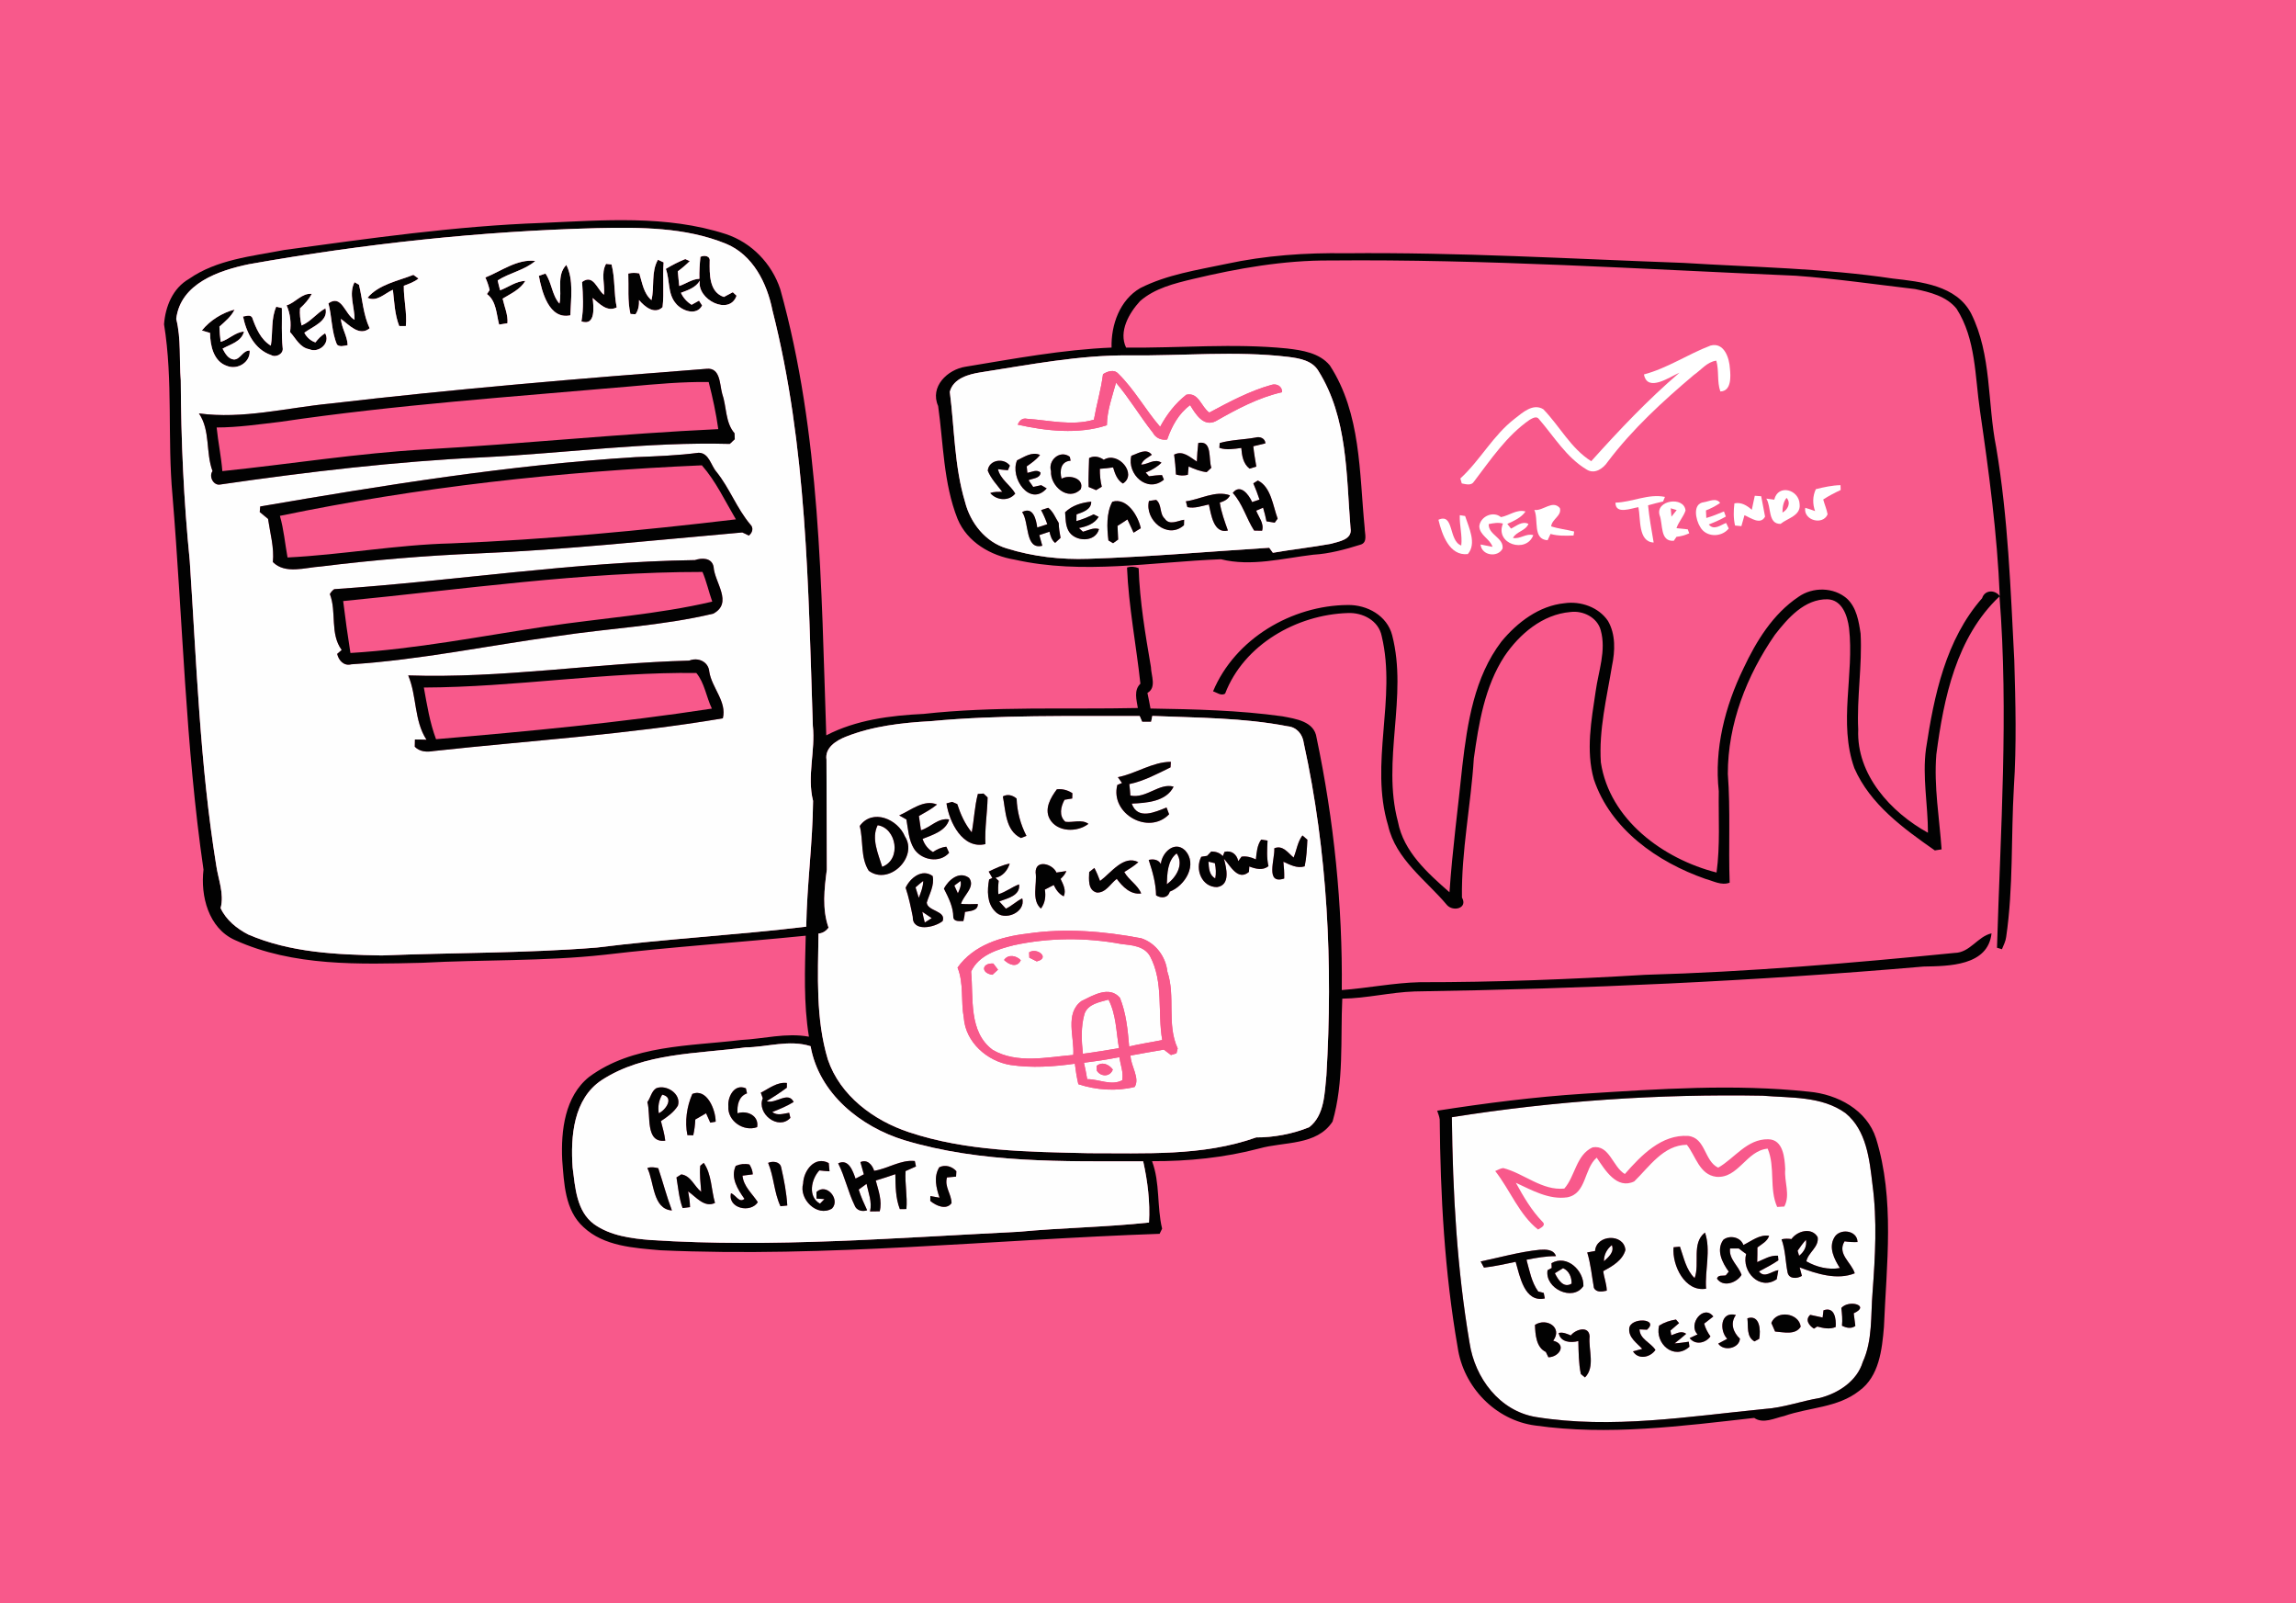 <?xml version="1.0" encoding="UTF-8"?>
<svg width="1196px" height="835px" viewBox="0 0 1196 835" version="1.1" xmlns="http://www.w3.org/2000/svg" xmlns:xlink="http://www.w3.org/1999/xlink">
    <rect x="0" y="0" width="1196" height="835" fill="#333333" stroke="none"/>
    <!-- Generator: Sketch 61.2 (89653) - https://sketch.com -->
    <title>Doc - 10 Feb 2020 - 10-23 pm</title>
    <desc>Created with Sketch.</desc>
    <g id="Page-1" stroke="none" stroke-width="1" fill="none" fill-rule="evenodd">
        <g id="Doc---10-Feb-2020---10-23-pm" transform="translate(0, -1)" fill-rule="nonzero">
            <g id="#020202ff">
                <polygon id="Path" fill="#F8598B" points="0 1 181.99 1 1196 1 1196 836 0 836"></polygon>
                <path d="M281.98,117.11 C314.01,115.74 347.11,112.84 378.12,122.91 C391.52,127.34 402.01,138.25 406.44,151.58 C427.51,227.11 427.73,306.19 430.41,383.95 C445.97,375.88 463.78,373.63 481.07,372.79 C518.15,368.69 555.5,370.53 592.71,369.72 C592.04,365.46 590.49,360.49 594.04,357.05 C591.87,336.89 587.91,316.89 587.07,296.57 C589.1,295.87 591.16,296.11 593.13,296.89 C593.7,314.17 596.62,331.37 599.53,348.4 C599.61,352.82 602.6,359.06 597.7,361.86 C598.26,364.56 598.82,367.26 599.3,369.99 C622.22,370.36 645.26,370.87 668,374.04 C674.86,375.36 684.67,376.61 685.81,385.19 C694.88,428.31 699.4,472.54 698.94,516.6 C712.54,515.59 725.97,512.83 739.62,512.51 C778.79,512.56 817.93,511.01 857.03,508.66 C910.89,507.14 964.62,502.58 1018.19,497.26 C1026.23,497.13 1030.12,488.7 1037.4,487.07 C1035.55,504.1 1015.07,504.1 1002.03,504.36 C913.87,511.96 825.39,515.95 736.93,517.33 C724.27,517.74 711.87,520.93 699.2,521.08 C698.22,542.41 700.14,564.37 694.14,585.09 C685.87,597.73 668.89,595.46 656.07,599.08 C637.8,603.9 618.97,605.79 600.1,605.72 C604.36,617.02 602.57,629.34 605.35,640.87 C605.03,641.54 604.37,642.87 604.04,643.54 C517.41,646.55 430.84,656 344.05,652.12 C330.23,650.9 314.62,650.07 303.95,640.06 C294.18,631.25 293.83,617.13 292.85,604.96 C292.17,589.85 294.2,571.97 306.84,561.86 C329.46,545.09 359.13,545.87 385.86,542.61 C397.7,542.03 409.54,538.71 421.38,540.89 C418.53,523.52 419.28,505.81 419.71,488.29 C384.79,491.82 349.78,494.12 314.92,498.22 C283.38,501.7 251.6,500.69 219.95,502.4 C187.26,503.16 152.84,504.4 122.39,490.56 C108.52,484.38 104.38,467.45 106.01,453.9 C96.59,389.31 95.23,323.92 89.84,258.95 C87.13,229.33 90.22,199.25 85.45,169.88 C86.15,160.61 89.98,151.14 98.35,146.3 C112.92,136.12 131.07,134.49 148.02,131.19 C192.5,125.15 237.05,118.73 281.98,117.11 M311.04,119.81 C250.2,121.39 189.52,127.98 129.63,138.6 C114,141.87 94.03,148.59 91.8,167.07 C94.43,177.49 93.29,188.41 94.17,199.06 C94.3,230.43 95.72,261.78 98.84,293 C102.38,345.93 104.13,399.15 112.63,451.61 C113.68,458.99 116.91,466.44 114.92,473.92 C117.78,480.11 123.39,484.62 129.33,487.68 C151.17,497.1 175.36,498.15 198.81,498.58 C236.13,497.07 273.54,497.44 310.8,494.48 C347.1,489.91 383.64,487.97 419.96,483.59 C420.33,461.73 423.35,439.93 423.53,418.09 C420.28,405.1 424.82,392.06 423.41,378.98 C421.01,306.65 420.33,233.25 402.37,162.63 C399.56,148.45 392.17,133.63 378.07,127.89 C356.94,119.3 333.5,119.33 311.04,119.81 M484.65,376.58 C469.76,377.42 454.6,379.12 440.63,384.66 C435.63,386.62 429.58,390.38 430.52,396.63 C430.54,415.72 430.66,434.75 430.71,453.86 C429.41,463.8 428.18,474.47 431.6,484.1 C430.32,485.86 428.56,487 426.36,487.17 C426.09,509.09 424.83,531.55 431.25,552.82 C437.65,571.64 455.12,584.54 473.43,590.6 C503.55,600.65 535.73,600.84 567.14,601.56 C596.33,601.47 626.5,603.27 654.37,593.34 C663,593.4 673.43,591.58 682,588 C690,581.78 689.96,570.3 690.93,561.05 C694.37,503.21 691.57,444.67 679.14,387.98 C678.58,383.46 675.49,379.67 670.78,379.24 C647.58,374.74 623.78,374.83 600.24,373.85 C600.09,374.61 599.79,376.14 599.64,376.91 C598.07,376.94 596.51,376.94 594.96,376.94 C594.51,375.92 594.08,374.91 593.66,373.9 C557.32,374.03 520.9,373.21 484.65,376.58 M422.28,479.28 C422.77,479.76 422.77,479.76 422.28,479.28 M388.38,546.46 C363.17,549.88 335.56,549.12 313.46,563.48 C298.65,573.25 297.16,592.92 298.28,609.01 C299.63,619.36 300.28,631.79 309.48,638.54 C317.98,644.57 328.79,645.96 338.92,646.78 C402.82,650.88 466.78,645.6 530.6,642.49 C553.2,640.36 575.97,640.09 598.52,637.66 C599.14,626.97 597.81,616.21 595.49,605.78 C553.96,605.78 511.35,606.91 471.17,594.82 C448.28,587.84 426.59,570.48 422.24,545.84 C411.13,542.29 399.66,546.33 388.38,546.46 Z" id="Shape" fill="#020202"></path>
                <path d="M638.57,138.47 C659.05,134.03 680.08,132.57 700.99,132.89 C759.69,132.31 818.33,135.8 876.96,137.91 C913.35,140.19 949.89,140.64 986.01,146.07 C1000.67,147.72 1019.15,149.62 1026.78,164.27 C1037.55,185.85 1035.19,210.8 1039.82,233.94 C1046.04,270.66 1047.34,307.91 1049.26,345.03 C1049.91,367.01 1050.47,389.02 1049.04,410.98 C1047.52,436.96 1048.8,463.16 1045.03,488.95 C1044.75,491.21 1043.68,493.26 1042.82,495.34 C1042.18,495.14 1040.89,494.76 1040.25,494.57 C1042.04,433.62 1046.35,372.54 1041.55,311.59 C1019.06,332.84 1012.51,364.44 1008.65,393.9 C1007.29,410.38 1010.29,427.4 1011.39,443.33 C1010.2,443.51 1009.02,443.69 1007.86,443.88 C991.49,432.4 974.22,419.96 965.94,401.03 C957.53,377.46 965.97,352.22 963.17,328.02 C962.33,321.68 959.63,313.41 951.99,313.09 C940,312.89 931.32,322.88 924.56,331.57 C909.9,352.74 900,378.04 900.04,404.02 C901.47,422.87 900.32,441.81 900.99,460.68 C896.64,462.31 892.46,459.78 888.33,458.69 C863.36,449.96 838.91,432.84 830.23,406.8 C826.02,391.86 828.96,376.06 831.19,361.02 C832.63,350.51 836.8,339.81 833.82,329.18 C832.03,322.49 824.54,318.83 817.98,319.73 C803.53,320.96 791.56,331.14 783.7,342.72 C773.37,358.56 770.31,377.64 767.72,396.01 C766.23,420.17 761.18,444.27 761.54,468.42 C764.72,473.99 757.05,475.96 753.77,472.36 C742.89,459.35 727.1,448.61 723.07,430.91 C713.27,398.53 727.53,364.87 719.75,332.34 C718.17,324.13 709.81,319.89 702.02,320.26 C675.44,321.12 647.96,336.69 638.17,362.22 C636.13,363.57 633.85,361.63 631.89,361.03 C643.36,333.62 672.87,316.29 702.08,316.07 C712.14,315.91 722.55,321.59 725.19,331.82 C733.46,363.8 719.66,396.92 728.19,428.94 C731.14,444.54 743.67,455.68 755.05,465.67 C756.53,443.72 759.5,421.91 761.72,400.04 C764.35,377.51 767.97,353.63 782.11,335.1 C790.39,325.1 801.71,316.45 815.01,315.14 C823.39,313.94 832.78,317.2 837.61,324.38 C841.68,331.42 841.31,340.1 839.69,347.82 C836.96,364.43 832.79,381.06 833.89,398.02 C838.42,427.9 866.44,448.35 894.16,455.39 C896.09,441.35 895.1,427.14 895.32,413.03 C892.89,391.04 898.58,368.83 908.16,349.13 C914.85,334.87 923.52,320.75 936.85,311.82 C944.29,306.56 955.25,306.69 962.17,312.81 C967.1,317.47 968.27,324.58 969.2,330.99 C970.09,347.67 967.16,364.3 967.96,380.97 C966.99,404.41 984.91,424.02 1004.28,434.68 C1004.29,420.11 1001.29,405.54 1003.26,390.99 C1007.44,363.35 1013.5,334.12 1032.5,312.53 C1033.84,308.16 1039.17,307.98 1041.69,311.43 C1040.37,279.02 1036.05,246.92 1031.38,214.86 C1028.74,196.95 1029.3,177.62 1019.2,161.8 C1014.04,155.32 1005.37,153.15 997.62,151.54 C976.88,149.12 956.2,146.09 935.36,144.59 C854.61,141.13 773.86,135.9 692.99,136.65 C668.79,136.49 644.85,140.72 621.38,146.3 C611.74,148.61 601.45,151.13 593.83,157.84 C588.14,164.04 582.58,173.65 586.59,182.02 C614.53,182.33 642.52,179.67 670.39,182.48 C678.32,183.4 687.32,184.76 692.71,191.29 C709.03,216.4 708.04,247.26 710.87,275.93 C710.86,278.86 712.62,283.57 708.65,284.66 C700.65,287.16 692.46,289.39 684.06,289.88 C668.2,291.77 651.77,296.18 636.01,292.25 C600.29,293.6 563.92,300.41 528.56,292.45 C516.06,290.4 503.87,283.38 498.82,271.28 C491.4,252.6 491.45,232.01 488.68,212.43 C484.22,202.34 493.58,193.4 503.01,191.97 C528.21,187.82 553.45,183.08 579.02,182.01 C578.72,170.17 583.27,157.25 593.99,151.02 C607.89,143.99 623.49,141.66 638.57,138.47 M588,186.07 C562.04,185.9 536.48,190.92 510.94,194.89 C504.65,195.85 496.56,198.03 494.76,205.05 C497.21,224.06 497.1,243.76 502.69,262.36 C505.45,273.3 513.31,283.3 524.39,286.59 C538.11,290.87 552.64,292.52 566.99,292.01 C598.43,291.01 629.78,288.24 661.15,286.25 C661.78,287.12 662.41,287.99 663.06,288.87 C673.07,287.12 683.19,286.04 693.19,284.22 C697.4,282.98 704.61,282.06 703.49,276.03 C701.26,248.35 702.07,218.61 686.78,194.19 C683.55,188.68 676.77,187.59 670.99,186.85 C643.42,183.57 615.65,186.43 588,186.07 Z" id="Shape" fill="#020202"></path>
                <path d="M364.86,134.75 C366.86,133.79 370.05,134.17 369.69,137.07 C369.6,143.68 369.36,153.14 377.08,155.65 C378.62,154.82 380.17,153.98 381.73,153.18 C382.22,153.63 383.2,154.53 383.68,154.99 C380,165.65 362.85,157 364.55,147.16 C362.46,150.78 358.39,152.09 354.71,153.48 C355.9,156.09 357.83,158.21 360.26,159.72 C361.54,159 362.82,158.28 364.12,157.57 C364.53,158.2 365.34,159.45 365.75,160.08 C362.9,165.68 355.15,162.92 352.03,159.01 C347.68,153.95 349.02,146.89 346.83,141.02 C350.08,139.07 353.44,137.33 356.96,135.92 C357.55,136.18 358.73,136.71 359.32,136.97 C357.37,138.9 355.29,140.67 353.08,142.29 C353.31,144.84 353.53,147.39 353.83,149.94 C357.35,148.76 360.5,146.33 364.32,146.19 C364.22,142.37 364.47,138.55 364.86,134.75 Z" id="Path" fill="#020202"></path>
                <path d="M252.82,145.51 C261.17,142.17 269.52,135.73 278.84,136.9 C273.34,141.7 265.44,143.05 259.24,147.03 C259.62,148.76 260.05,150.47 260.52,152.18 C264.9,150.53 268.81,147.41 273.66,147.27 C271.01,151.76 266.09,153.93 261.82,156.53 C262.76,160.78 264.68,164.89 264.34,169.33 C262.89,169.57 261.44,169.81 260,170.04 C258.54,164.6 258.6,157.75 253.65,154.14 C254.11,153.45 254.58,152.76 255.05,152.08 C254.55,149.81 253.78,147.62 252.82,145.51 Z" id="Path" fill="#020202"></path>
                <path d="M339.35,157.29 C341.05,150.37 339.04,142.66 342.73,136.26 C343.47,136.61 344.95,137.31 345.69,137.65 C345.08,145.41 346.02,153.3 345.13,160.97 C340.95,165.02 335.71,160.66 332.87,157.25 C332.95,159.87 332.61,162.49 331.04,164.66 C330.38,164.62 329.05,164.54 328.39,164.5 C326.8,157.58 327.55,150.46 327.27,143.44 C329.17,143 331.1,143.02 333.02,143.38 C334.55,148.24 335.22,153.78 339.35,157.29 Z" id="Path" fill="#020202"></path>
                <path d="M314.61,154.51 C315.18,149.19 312.92,143.3 315.7,138.41 C316.42,138.49 317.85,138.65 318.56,138.73 C320.46,146 319.71,153.71 321.26,161.09 C316.24,163.67 312.2,159.15 308.72,156.2 C309.23,160.71 310.41,170.97 302.87,168.38 C304.1,161.61 303.67,154.67 303.21,147.84 C309.12,143.5 310.95,151.65 314.61,154.51 Z" id="Path" fill="#020202"></path>
                <path d="M291.41,159.1 C292.89,152.54 289.76,144.27 295,138.97 C298.93,146.55 297.36,156.72 297.1,165.21 C286,167.59 282.24,152.98 280.69,144.65 C281.55,144.35 283.27,143.76 284.13,143.46 C287.46,148.2 287.45,154.61 291.41,159.1 Z" id="Path" fill="#020202"></path>
                <path d="M191.45,156.06 C197.36,149.09 207.17,147.37 215.34,144.13 C216,144.61 217.34,145.57 218.01,146.06 C215.76,147.87 213.02,148.83 210.35,149.83 C210.23,156.85 212.1,163.79 211.41,170.79 C210.26,170.8 209.11,170.8 207.96,170.8 C205.59,164.77 205.4,158.26 204.66,151.91 C200.47,153.71 196.31,158.44 191.45,156.06 Z" id="Path" fill="#020202"></path>
                <path d="M184.68,147.96 C185.45,148.4 186.22,148.84 187,149.29 C188.84,156.85 189.19,164.82 192.55,171.96 C187.18,176.43 181.76,170.12 177.58,167.06 C177.91,171.86 180.95,175.95 181.1,180.75 C179.28,181.05 177.14,181.86 175.55,180.48 C172.63,173.66 172.95,166.06 171.08,158.96 C178.1,154 179.67,164.94 184.69,167.52 C184.78,161.07 181.5,153.97 184.68,147.96 Z" id="Path" fill="#020202"></path>
                <path d="M149.29,160.03 C153.98,158.6 157.17,153.54 162.42,154.03 C160.89,156.92 158.71,159.38 156.3,161.56 C156.05,164.56 156.4,167.56 157.09,170.49 C161.95,168.5 164.99,163.98 169.54,161.57 C171.28,168.18 162.81,171.07 158.54,174.28 C159.77,176.65 161.75,178.45 164.3,179.31 C165.72,177.46 167.36,175.78 169.36,174.55 C172.32,179.67 166.05,185.05 161.12,182.87 C156.2,182.03 154.12,177.25 151.1,173.94 C151.71,169.25 151.26,164.36 149.29,160.03 Z" id="Path" fill="#020202"></path>
                <path d="M143.9,160.73 C144.63,160.91 146.1,161.25 146.83,161.43 C146.97,168.33 146.53,175.22 147.24,182.11 C147.84,185.26 143.78,187.4 141.21,185.91 C132.63,183.02 128.3,174.14 126.6,165.84 C128.13,165.68 130.25,164.67 131.34,166.32 C133.31,171.87 135.8,177.82 141.08,181 C142.22,174.27 141.05,167.12 143.9,160.73 Z" id="Path" fill="#020202"></path>
                <path d="M105.15,173.12 C109.38,167.83 115.78,163.86 122.22,162.2 C120.45,165.86 117.26,168.44 114.3,171.09 C114.38,173.75 114.62,176.4 114.95,179.04 C119.25,177.78 122.54,173.96 127.1,173.67 C125.82,178.94 120.06,180.25 115.94,182.57 C117.25,185.01 118.83,188 121.96,188.24 C125.38,188.03 126.42,183.48 130.06,183.55 C130.5,189.69 123.74,193.75 118.29,191.59 C111.21,189.27 109.48,180.93 109.41,174.38 C107.99,173.97 106.57,173.55 105.15,173.12 Z" id="Path" fill="#020202"></path>
                <path d="M856.34,196 C868.62,192.74 879.26,185.44 891.02,180.97 C898.13,179.06 900.85,187.51 901.13,192.98 C901.58,197.12 901.9,204.76 896.14,204.86 C894.31,199.71 895.55,194.07 894.03,188.82 C889.21,189.46 886.12,193.69 882.32,196.29 C866.1,210 850.33,224.47 837.48,241.48 C835.14,245.01 830.62,248.19 826.45,245.5 C815.92,239.2 809.51,228.33 801.66,219.26 C800.42,217.42 798.13,218.87 796.72,219.68 C784.72,228.02 776.54,240.35 767.81,251.79 C766.42,254.09 763.54,253.15 761.44,252.75 C761.26,252.1 760.89,250.82 760.71,250.17 C771.06,240.7 777.76,227.69 789.04,219.04 C793.11,215.89 798.53,210.83 803.92,214.12 C812.44,222.92 818.27,234.51 828.88,241.19 C843.39,225.04 858.33,209.21 874.87,195.07 C869.68,197.37 858.12,205.48 856.34,196 Z" id="Path" fill="#FFFFFF"></path>
                <g id="#fefefeff" transform="translate(91, 119)">
                    <path d="M220.04,0.81 C242.5,0.33 265.94,0.3 287.07,8.89 C301.17,14.63 308.56,29.45 311.37,43.63 C329.33,114.25 330.01,187.65 332.41,259.98 C333.82,273.06 329.28,286.1 332.53,299.09 C332.35,320.93 329.33,342.73 328.96,364.59 C292.64,368.97 256.1,370.91 219.8,375.48 C182.54,378.44 145.13,378.07 107.81,379.58 C84.36,379.15 60.17,378.1 38.33,368.68 C32.39,365.62 26.78,361.11 23.92,354.92 C25.91,347.44 22.68,339.99 21.63,332.61 C13.13,280.15 11.38,226.93 7.84,174 C4.72,142.78 3.3,111.43 3.17,80.06 C2.29,69.41 3.43,58.49 0.8,48.07 C3.03,29.59 23,22.87 38.63,19.6 C98.52,8.98 159.2,2.39 220.04,0.81 M273.86,15.75 C273.47,19.55 273.22,23.37 273.32,27.19 C269.5,27.33 266.35,29.76 262.83,30.94 C262.53,28.39 262.31,25.84 262.08,23.29 C264.29,21.67 266.37,19.9 268.32,17.97 C267.73,17.71 266.55,17.18 265.96,16.92 C262.44,18.33 259.08,20.07 255.83,22.02 C258.02,27.89 256.68,34.95 261.03,40.01 C264.15,43.92 271.9,46.68 274.75,41.08 C274.34,40.45 273.53,39.2 273.12,38.57 C271.82,39.28 270.54,40 269.26,40.72 C266.83,39.21 264.9,37.09 263.71,34.48 C267.39,33.09 271.46,31.78 273.55,28.16 C271.85,38 289,46.65 292.68,35.99 C292.2,35.53 291.22,34.63 290.73,34.18 C289.17,34.98 287.62,35.82 286.08,36.65 C278.36,34.14 278.6,24.68 278.69,18.07 C279.05,15.17 275.86,14.79 273.86,15.75 M161.82,26.51 C162.78,28.62 163.55,30.81 164.05,33.08 C163.58,33.76 163.11,34.45 162.65,35.14 C167.6,38.75 167.54,45.6 169,51.04 C170.44,50.81 171.89,50.57 173.34,50.33 C173.68,45.89 171.76,41.78 170.82,37.53 C175.09,34.93 180.01,32.76 182.66,28.27 C177.81,28.41 173.9,31.53 169.52,33.18 C169.05,31.47 168.62,29.76 168.24,28.03 C174.44,24.05 182.34,22.7 187.84,17.9 C178.52,16.73 170.17,23.17 161.82,26.51 M248.35,38.29 C244.22,34.78 243.55,29.24 242.02,24.38 C240.1,24.02 238.17,24 236.27,24.44 C236.55,31.46 235.8,38.58 237.39,45.5 C238.05,45.54 239.38,45.62 240.04,45.66 C241.61,43.49 241.95,40.87 241.87,38.25 C244.71,41.66 249.95,46.02 254.13,41.97 C255.02,34.3 254.08,26.41 254.69,18.65 C253.95,18.31 252.47,17.61 251.73,17.26 C248.04,23.66 250.05,31.37 248.35,38.29 M223.61,35.51 C219.95,32.65 218.12,24.5 212.21,28.84 C212.67,35.67 213.1,42.61 211.87,49.38 C219.41,51.97 218.23,41.71 217.72,37.2 C221.2,40.15 225.24,44.67 230.26,42.09 C228.71,34.71 229.46,27 227.56,19.73 C226.85,19.65 225.42,19.49 224.7,19.41 C221.92,24.3 224.18,30.19 223.61,35.51 M200.41,40.1 C196.45,35.61 196.46,29.2 193.13,24.46 C192.27,24.76 190.55,25.35 189.69,25.65 C191.24,33.98 195,48.59 206.1,46.21 C206.36,37.72 207.93,27.55 204,19.97 C198.76,25.27 201.89,33.54 200.41,40.1 M100.45,37.06 C105.31,39.44 109.47,34.71 113.66,32.91 C114.4,39.26 114.59,45.77 116.96,51.8 C118.11,51.8 119.26,51.8 120.41,51.79 C121.1,44.79 119.23,37.85 119.35,30.83 C122.02,29.83 124.76,28.87 127.01,27.06 C126.34,26.57 125,25.61 124.34,25.13 C116.17,28.37 106.36,30.09 100.45,37.06 M93.68,28.96 C90.5,34.97 93.78,42.07 93.69,48.52 C88.67,45.94 87.1,35 80.08,39.96 C81.95,47.06 81.63,54.66 84.55,61.48 C86.14,62.86 88.28,62.05 90.1,61.75 C89.95,56.95 86.91,52.86 86.58,48.06 C90.76,51.12 96.18,57.43 101.55,52.96 C98.19,45.82 97.84,37.85 96,30.29 C95.22,29.84 94.45,29.4 93.68,28.96 M58.29,41.03 C60.26,45.36 60.71,50.25 60.1,54.94 C63.12,58.25 65.2,63.03 70.12,63.87 C75.05,66.05 81.32,60.67 78.36,55.55 C76.36,56.78 74.72,58.46 73.3,60.31 C70.75,59.45 68.77,57.65 67.54,55.28 C71.81,52.07 80.28,49.18 78.54,42.57 C73.99,44.98 70.95,49.5 66.09,51.49 C65.4,48.56 65.05,45.56 65.3,42.56 C67.71,40.38 69.89,37.92 71.42,35.03 C66.17,34.54 62.98,39.6 58.29,41.03 M52.9,41.73 C50.05,48.12 51.22,55.27 50.08,62 C44.8,58.82 42.31,52.87 40.34,47.32 C39.25,45.67 37.13,46.68 35.6,46.84 C37.3,55.14 41.63,64.02 50.21,66.91 C52.78,68.4 56.84,66.26 56.24,63.11 C55.53,56.22 55.97,49.33 55.83,42.43 C55.1,42.25 53.63,41.91 52.9,41.73 M14.15,54.12 C15.57,54.55 16.99,54.97 18.41,55.38 C18.48,61.93 20.21,70.27 27.29,72.59 C32.74,74.75 39.5,70.69 39.06,64.55 C35.42,64.48 34.38,69.03 30.96,69.24 C27.83,69 26.25,66.01 24.94,63.57 C29.06,61.25 34.82,59.94 36.1,54.67 C31.54,54.96 28.25,58.78 23.95,60.04 C23.62,57.4 23.38,54.75 23.3,52.09 C26.26,49.44 29.45,46.86 31.22,43.2 C24.78,44.86 18.38,48.83 14.15,54.12 M80.99,92.17 C58.28,94.38 35.36,100.41 12.63,97.29 C18.69,106.2 16.06,117.57 19.71,127.34 C17.62,130.18 20.3,135.2 23.94,134.29 C69.38,127.71 115.01,122.31 160.9,120.14 C203.66,118 246.3,112.01 289.15,113.18 C290.01,112.36 290.88,111.55 291.74,110.74 C291.71,109.7 291.67,108.67 291.63,107.64 C286.72,102.03 287.55,93.72 285.16,86.94 C283.85,82.13 284.29,73.3 277.04,74.07 C211.61,79.07 146.18,84.55 80.99,92.17 M239.99,120.07 C174.34,124.16 109.28,134.63 44.55,145.76 C44.49,146.49 44.36,147.93 44.3,148.66 C45.72,149.88 47.17,151.06 48.63,152.23 C49.72,159.71 51.91,167.33 51.13,174.7 C57.61,181.2 67.94,177.53 76.01,177.03 C103.21,173.66 130.53,171.35 157.91,170.22 C203.94,168.31 249.86,163.31 295.65,159.29 C296.82,159.76 297.94,160.36 299.07,160.93 C300.9,159.49 301.72,156.96 299.86,155.15 C292.8,146.8 289.08,136.28 282.24,127.76 C279.26,124.39 278.4,117.86 272.94,117.79 C262,119.23 250.99,119.62 239.99,120.07 M270.99,173.68 C208.08,174.61 145.78,184.57 83.1,188.83 C82.17,189.49 81.41,190.33 80.83,191.37 C84.46,200.75 80.75,211.97 86.99,220.5 C86.21,221.17 85.42,221.84 84.64,222.53 C85.42,225.98 88.15,228.97 91.99,227.96 C128,225.62 163.45,218.15 199.17,213.29 C226.25,209.16 253.92,207.94 280.58,201.57 C291,195.88 281.2,185.39 280.71,177.16 C279.77,172.42 274.68,172.44 270.99,173.68 M268.04,226.03 C219.2,227.33 170.51,235.41 121.64,233.74 C126.22,244.51 124.61,257.25 131.17,267.24 C129.16,267.17 127.15,267.11 125.14,267.12 C125.1,268.37 125.07,269.62 125.06,270.88 C127.75,273.6 131.39,273.73 134.96,273.11 C185.17,267.65 235.72,264.51 285.53,256.09 C287.71,247.4 279.79,240.22 278.47,231.82 C278.08,226.55 272.59,224.17 268.04,226.03 Z" id="Shape" fill="#FEFEFE"></path>
                    <path d="M497,67.07 C524.65,67.43 552.42,64.57 579.99,67.85 C585.77,68.59 592.55,69.68 595.78,75.19 C611.07,99.61 610.26,129.35 612.49,157.03 C613.61,163.06 606.4,163.98 602.19,165.22 C592.19,167.04 582.07,168.12 572.06,169.87 C571.41,168.99 570.78,168.12 570.15,167.25 C538.78,169.24 507.43,172.01 475.99,173.01 C461.64,173.52 447.11,171.87 433.39,167.59 C422.31,164.3 414.45,154.3 411.69,143.36 C406.1,124.76 406.21,105.06 403.76,86.05 C405.56,79.03 413.65,76.85 419.94,75.89 C445.48,71.92 471.04,66.9 497,67.07 M483.57,76.85 C482.55,84.86 480.21,92.63 478.82,100.57 C467.35,103.92 455.53,100.86 443.97,100.09 C441.6,99.52 439.92,101.08 439.15,103.17 C453.72,106.39 470.65,108.39 485.58,103.45 C485.68,95.79 488.34,88.58 490.35,81.29 C497.38,89.53 502.86,98.91 509.58,107.39 C510.98,110.09 514.02,111.4 516.99,110.88 C519.38,104.02 522.96,97.34 528.95,92.99 C531.75,97.58 535.94,104.59 542.36,101.28 C553.29,95.08 564.48,89.03 576.86,86.25 C576.95,83.21 574.12,81.62 571.37,82.41 C559.91,85.62 549.38,91.27 538.94,96.86 C534.66,93.91 533.45,86.15 526.97,87.56 C521.23,92.05 516.75,97.88 513.32,104.27 C505.61,95.36 499.92,84.79 491.45,76.53 C489.23,74.2 485.89,75.38 483.57,76.85 M544.34,112.72 C544.28,113.56 544.23,114.4 544.19,115.24 C547.9,116.5 551.81,115.76 555.6,115.29 C555.92,119.22 556.53,123.5 559.92,126.06 C561.08,125.7 562.25,125.34 563.42,124.99 C562.85,121.46 562.2,117.95 561.85,114.4 C563.95,113.9 566.06,113.42 568.16,112.89 C568.07,110.28 565.24,109.17 563.02,109.87 C556.82,111.02 550.42,110.97 544.34,112.72 M533.2,112.7 C532.8,115.92 532.59,119.15 532.45,122.38 C528.81,120.11 525.26,116.42 520.62,118.75 C521.07,122.19 521.42,125.64 521.57,129.11 C523.59,129.73 525.7,129.79 527.76,129.27 C527.89,127.82 528.03,126.37 528.17,124.92 C531.17,126.28 534.26,127.52 537.56,127.87 C538.37,127.11 539.19,126.35 540.01,125.59 C538.38,121.19 540.71,111.11 533.2,112.7 M498.32,119.38 C495.91,128.99 506.69,139.04 515.28,131.79 C515.03,131.2 514.53,130.01 514.29,129.42 C512.01,129.45 509.76,129.72 507.53,130.03 C507.09,129.55 506.22,128.58 505.79,128.1 C508.82,126.89 511.68,125.27 514.01,122.96 C510.52,120.6 507.05,123.83 503.46,124 C504.28,121.39 506.97,120.36 508.98,118.85 C506.15,115.15 501.66,118.22 498.32,119.38 M438.8,121.73 C434.87,130.79 445.45,146.21 454.23,136.35 C453.27,135.79 452.32,135.23 451.38,134.68 C449.98,134.99 448.59,135.29 447.2,135.58 C446.38,134.41 445.57,133.24 444.77,132.08 C446.91,131.08 450.95,131.16 451.01,128.08 C449.01,126.28 446.39,127.88 444.17,128.27 C444.09,127.42 443.91,125.73 443.82,124.88 C446.32,123.12 448.87,121.36 450.76,118.92 C446.45,117.05 442.55,119.99 438.8,121.73 M456.48,127.36 C455.97,135.1 465.44,143.4 471.97,136.76 C474,131.16 466.03,128.95 461.97,131.31 C460.9,127.13 461.54,122.28 466.68,121.93 C466.58,121.42 466.37,120.4 466.27,119.9 C461.22,116.05 454.76,121.71 456.48,127.36 M476.32,120.56 C476.25,125.57 475.88,130.58 476.08,135.6 C477.36,136.15 478.65,136.7 479.96,137.25 C480.94,136.66 481.93,136.07 482.93,135.48 C482.16,132.43 481.88,129.29 481.93,126.15 C484.23,126 486.53,125.76 488.82,125.42 C489.79,128.61 490.89,131.99 493.94,133.81 C501.59,128.95 491.5,116.75 483.98,121.44 C481.63,119.82 478.95,119.19 476.32,120.56 M423.53,127.1 C425.21,131.31 428.39,134.55 431.07,138.12 C428.98,138.18 426.82,138.01 424.83,138.78 C428.16,142.64 434.52,143.19 437.85,139.03 C435.24,134.49 430.1,131.68 428.84,126.34 C430.55,126.57 432.28,126.76 434.01,126.89 C434.36,126.08 434.71,125.28 435.06,124.49 C431.87,120.25 424.11,121.42 423.53,127.1 M564.23,132.24 C563.64,132.61 562.46,133.34 561.86,133.71 C563.05,136.48 564.14,139.29 565.08,142.16 C563.8,142.6 562.51,143.04 561.24,143.47 C559.58,139.7 555.11,133.64 551.16,138.7 C556.31,144.32 558.2,151.98 562.28,158.3 C563.65,158.33 565.03,158.36 566.43,158.38 C567.56,154.54 564.65,151.31 563.35,147.95 C564.54,147.42 565.74,146.9 566.95,146.39 C567.66,148.72 568.24,151.09 568.72,153.49 C570.14,153.73 571.57,153.96 573.01,154.19 C573.39,153.67 574.15,152.62 574.53,152.1 C572.05,145.4 571.1,135.59 564.23,132.24 M526.73,143.07 C526.93,143.83 527.32,145.33 527.52,146.09 C531.31,146.91 535.02,145.48 538.69,144.71 C539.91,149.89 541.1,160.09 548.62,158.29 C546.94,153.52 545.14,148.77 544.4,143.73 C546.55,143.05 548.69,142.13 549.71,139.95 C542.08,137.25 534.34,142.08 526.73,143.07 M463.82,148.77 C464.11,152 463.97,155.45 465.57,158.39 C468.71,164.26 479.61,164.71 481.48,157.52 C478.58,156.6 475.86,158.2 473.13,158.92 C472.6,158.44 471.55,157.47 471.02,156.98 C474.98,156.23 479.09,154.82 481.29,151.17 C480.63,150.84 479.32,150.19 478.66,149.86 C475.77,151.28 472.8,152.52 469.7,153.37 C469.71,152.5 469.75,150.76 469.77,149.89 C472.9,148.79 477.58,147.36 477.41,143.26 C472.44,143.72 467.46,145.2 463.82,148.77 M488.42,143.3 C485.24,149.15 485.6,156.86 486.39,163.45 C486.99,163.81 488.2,164.53 488.81,164.89 C489.69,164.26 490.56,163.62 491.45,162.99 C491.33,160.61 491.21,158.24 491.12,155.86 C492.87,154.79 494.58,153.64 496.29,152.5 C497.38,154.79 498.41,157.1 499.49,159.41 C500.74,158.63 501.98,157.84 503.24,157.07 C501.82,150.54 496.05,140.98 488.42,143.3 M507.5,142.88 C505.11,152.78 517.22,163.2 525.74,155.51 C525.76,154.8 525.8,153.38 525.82,152.67 C522.54,153.17 518.18,155.77 515.77,152.16 C512.83,149.52 514.37,144.81 511.28,142.34 C510.34,142.48 508.44,142.74 507.5,142.88 M451.32,147.65 C452.59,150.01 453.66,152.47 454.54,155 C452.79,155.57 451.04,156.14 449.31,156.72 C448.73,152.54 447.2,145.56 441.44,148.69 C445.22,153.92 442.81,168.5 451.94,166.21 C451.42,164.37 450.89,162.52 450.38,160.68 C452.14,160.08 453.91,159.48 455.67,158.88 C456.17,161.04 456.82,163.26 458.62,164.73 C459.57,163.86 460.51,162.98 461.45,162.11 C460.95,159.55 460.55,156.97 460.5,154.36 C458.77,151.65 457.65,148.45 455.01,146.43 C453.78,146.84 452.55,147.25 451.32,147.65 Z" id="Shape" fill="#FEFEFE"></path>
                    <path d="M236.99,83.27 C250.67,82.02 264.4,80.77 278.16,80.94 C280.24,89.02 282,97.21 283.16,105.48 C232.36,107.82 181.76,113.13 130.99,116 C95.42,118.01 60.22,123.68 24.82,127.35 C24.22,119.73 22.62,112.22 21.85,104.62 C32.93,104.61 43.89,102.98 54.87,101.7 C115.27,92.77 176.2,88.61 236.99,83.27 Z" id="Path" fill="#F8598B"></path>
                    <path d="M54.8,150.65 C127.1,135.66 200.87,127.52 274.61,124.33 C281.9,132.63 286.7,142.96 292.33,152.47 C243.08,158.34 193.57,162.98 144,164.99 C115.46,165.69 87.22,170.92 58.78,172.32 C57.45,165.09 56.84,157.72 54.8,150.65 Z" id="Path" fill="#F8598B"></path>
                    <path d="M839.64,141.27 C842.06,143.95 840.24,147.42 837.5,148.94 C837.51,146.22 837.86,143.45 839.64,141.27 Z" id="Path" fill="#F8598B"></path>
                    <path d="M779.29,146.7 C780.07,146.93 781.62,147.4 782.4,147.64 C781.5,148.79 780.57,149.92 779.67,151.06 C779.51,149.61 779.39,148.15 779.29,146.7 Z" id="Path" fill="#F8598B"></path>
                    <path d="" id="Path" fill="#FEFEFE"></path>
                    <path d="M87.76,195.02 C150.02,188.95 212.26,179.84 274.93,179.85 C277.07,184.85 278.18,190.2 280.02,195.31 C251.44,202.02 222.01,203.95 193.02,208.29 C159.27,213.35 125.66,220.01 91.54,222.06 C90.11,213.07 88.87,204.06 87.76,195.02 Z" id="Path" fill="#F8598B"></path>
                    <path d="M129.79,240.05 C177.2,239.89 224.32,231.91 271.71,232.47 C276,237.54 276.91,245 279.82,251.03 C232.16,258.33 184.17,262.87 136.14,266.96 C132.88,258.32 131.43,249.1 129.79,240.05 Z" id="Path" fill="#F8598B"></path>
                    <path d="M393.65,257.58 C429.9,254.21 466.32,255.03 502.66,254.9 C503.08,255.91 503.51,256.92 503.96,257.94 C505.51,257.94 507.07,257.94 508.64,257.91 C508.79,257.14 509.09,255.61 509.24,254.85 C532.78,255.83 556.58,255.74 579.78,260.24 C584.49,260.67 587.58,264.46 588.14,268.98 C600.57,325.67 603.37,384.21 599.93,442.05 C598.96,451.3 599,462.78 591,469 C582.43,472.58 572,474.4 563.37,474.34 C535.5,484.27 505.33,482.47 476.14,482.56 C444.73,481.84 412.55,481.65 382.43,471.6 C364.12,465.54 346.65,452.64 340.25,433.82 C333.83,412.55 335.09,390.09 335.36,368.17 C337.56,368 339.32,366.86 340.6,365.1 C337.18,355.47 338.41,344.8 339.71,334.86 C339.66,315.75 339.54,296.72 339.52,277.63 C338.58,271.38 344.63,267.62 349.63,265.66 C363.6,260.12 378.76,258.42 393.65,257.58 M491.31,286.74 C492.04,287.74 492.71,288.78 493.47,289.77 C492.85,290.03 491.63,290.53 491.02,290.78 C487.15,305.81 507.35,317.14 518,306.05 C517.55,304.87 517.1,303.7 516.66,302.54 C510.79,304.84 501.64,309.25 498.52,300.5 C506.2,300.16 516.48,299.49 520.34,291.68 C512.85,289.55 506.12,298.06 497.81,296.3 C497.68,294.3 497.53,292.32 497.26,290.34 C504.87,288.74 511.8,285.02 518.73,281.62 C518.77,280.9 518.86,279.46 518.9,278.74 C509.25,278.8 500.74,284.9 491.31,286.74 M459.52,293.06 C456.35,297.32 452.94,303.06 455.73,308.37 C459.56,315.45 470.14,315.59 475.97,311.04 C472.48,308.52 467.93,310.5 463.96,309.97 C460.47,306.91 461.55,302.08 463.52,298.5 C464.85,298.28 466.18,298.06 467.52,297.84 C467.55,297.14 467.59,295.76 467.61,295.07 C465.19,293.49 462.4,292.72 459.52,293.06 M418.38,295.47 C416.66,302.02 416.43,308.83 415.19,315.47 C411.62,311.16 409.35,306.02 407.64,300.74 C406.96,300.46 405.6,299.89 404.93,299.6 C404.2,299.81 402.75,300.21 402.03,300.41 C403.49,310.15 410.43,324.42 422.31,321.59 C421.89,313.45 423.3,305.4 423.45,297.28 C422.92,296.78 421.86,295.78 421.33,295.27 C420.34,295.33 419.36,295.4 418.38,295.47 M431.4,296.76 C432.91,304.35 432.69,314.56 440.82,318.42 C441.53,318.14 442.96,317.59 443.68,317.31 C440.57,311.28 438.8,304.66 438.56,297.88 C436.49,296.13 433.89,295.4 431.4,296.76 M377.41,306.65 C378.64,307.37 379.9,308.07 381.16,308.78 C382.06,313.88 382.31,319.36 385.05,323.9 C388.8,329.95 398.45,331.77 403.39,326.12 C402.91,325.06 402.43,324.01 401.96,322.96 C399.41,323.23 397.08,324.29 394.98,325.73 C392.36,324.17 390.49,321.76 389.58,318.87 C394.75,316.8 401.78,314.75 403.43,308.75 C397.66,307.77 393.84,312.84 388.74,314.38 C388.37,311.91 388.03,309.43 387.66,306.97 C390.9,305.12 394.2,303.35 397.1,300.99 C390.32,298.09 383.44,304.01 377.41,306.65 M356.84,312.16 C358.84,319.81 357.13,328.6 361.55,335.48 C372.13,343.32 387.33,328.34 380.39,317.63 C376.71,308.62 363.49,302.86 356.84,312.16 M582.85,328.6 C579.92,326.13 577.19,321.92 572.79,323.78 C573.23,329.17 567.85,342.85 577.95,339.52 C578.03,336.6 577.84,333.68 577.52,330.78 C580.99,332.34 584.68,334.41 588.61,333.17 C589.59,328.61 589.79,323.94 590.02,319.3 C589.37,318.74 588.08,317.64 587.44,317.08 C584.89,320.45 584.44,324.79 582.85,328.6 M565.95,319.25 C563.81,322.26 563.6,326 563.19,329.55 C560.83,328.47 558.32,327.73 555.71,328.14 C555.29,328.72 554.44,329.88 554.02,330.46 C553.29,326.95 550.52,324.72 546.88,325.62 C546.65,326.18 546.19,327.29 545.96,327.85 C544.42,326.08 542.23,325.45 539.96,325.44 C539.23,326.18 538.52,326.94 537.81,327.7 C536.78,327.85 535.76,328.01 534.75,328.19 C531.3,334.67 535.04,344.05 542.95,343.98 C550.12,342.96 547.84,333.99 546.54,329.19 C549.83,332.77 553.83,340.99 559.58,336.07 C559.62,335.36 559.72,333.95 559.77,333.25 C562.99,334.45 566.79,335.52 569.75,333.05 C568.74,328.68 569.07,324.19 569.28,319.76 C568.16,319.58 567.05,319.41 565.95,319.25 M513.7,331.96 C512.4,329.6 509.8,329.27 507.37,329.82 C509.34,335.81 511.12,341.92 511.21,348.28 C513.85,349.95 517.4,349.74 518.34,346.34 C526.39,343.25 533.09,332.05 526.21,324.77 C520.74,319.66 514.22,326.1 513.7,331.96 M482.03,340.79 C481.15,338.48 480.22,336.19 479.07,334.01 C478.16,334.72 477.26,335.43 476.37,336.15 C476.23,339.89 475.61,345.61 480.31,346.81 C484.94,347.12 487.43,342.17 490.73,339.69 C493.73,343.73 497.91,348.07 503.45,347.29 C501.63,342.79 496.98,340.35 494.65,336.13 C497.16,334.53 499.75,333.02 501.97,331 C494.27,327.04 487.73,336.61 482.03,340.79 M424.02,335.9 C424.65,337.01 425.28,338.12 425.91,339.23 C425.5,339.43 424.66,339.81 424.24,340 C423.21,345.61 423.02,352.3 427.36,356.64 C432.02,362.05 443.52,357.18 441.49,349.87 C438.44,351.32 436.04,353.79 432.98,355.22 C431.8,353.98 430.64,352.72 429.52,351.44 C433.69,349.85 440.62,348.45 439.84,342.56 C436.08,343.95 432.92,346.55 429.06,347.7 C428.84,345.37 428.94,343.04 429.22,340.73 C428.8,340.33 427.97,339.53 427.56,339.13 C431.23,338.5 433.94,335.17 434.96,331.74 C431.1,332.48 427.54,334.21 424.02,335.9 M448.46,336.36 C449.35,342.44 446.12,350.68 451.23,355.17 C453.41,352.28 453.85,348.76 453.27,345.28 C454.81,344.48 456.35,343.68 457.89,342.9 C459.06,345.31 460.59,347.59 463.11,348.78 C464.5,345.62 462.81,342.53 461.47,339.72 C462.7,338.54 463.85,337.25 464.48,335.63 C462.74,335.85 461.03,336.15 459.31,336.41 C457.35,331.82 448.34,329.39 448.46,336.36 M380.75,344.32 C382.4,349.23 383.44,354.32 384.46,359.39 C384.23,367.56 395.84,365.05 400.02,361.69 C402.02,356.22 392.08,356.62 391.75,352.06 C393.11,347.54 395.84,343.14 394.83,338.23 C389.35,334.2 383.12,339.19 380.75,344.32 M400.69,344.76 C403.04,349.44 405.59,354.29 405.58,359.66 C405.88,362.18 409.03,361.62 410.83,361.66 C411.24,360.1 411.53,358.51 411.65,356.91 C414.22,356.43 418.5,356.4 418.35,352.78 C415.43,352.9 412.51,352.93 409.6,352.72 C410.79,348.26 417.29,343.89 413.8,339.2 C408.67,335.41 403.12,340.2 400.69,344.76 M444,368.22 C430.35,369.8 416.13,374.19 407.79,385.89 C411.15,394.19 409.45,403.37 411.05,412.03 C411.96,424.73 423.15,434.63 435.3,436.61 C446.43,438.27 457.8,437.52 468.89,435.95 C469.32,439.53 469.9,443.1 470.71,446.63 C480.06,449.71 490.53,450.43 500.05,448.06 C502.95,443.46 497.94,437.09 497.9,431.7 C503.67,430.58 509.47,429.66 515.25,428.62 C516.48,429.55 517.73,430.48 518.97,431.44 C519.68,431.21 521.11,430.77 521.83,430.54 C521.99,429.91 522.31,428.65 522.47,428.02 C516.63,415.41 521.46,400.96 517.08,387.97 C516.25,380.23 510.96,373.05 503.46,370.63 C483.91,366.93 463.77,365.26 444,368.22 Z" id="Shape" fill="#FEFEFE"></path>
                    <path d="M366.17,311.76 C375.88,313.15 378.9,329.48 368.54,333.43 C366.46,326.63 362.75,318.63 366.17,311.76 Z" id="Path" fill="#FEFEFE"></path>
                    <path d="M516.81,342.5 C516.99,336.95 517.15,330.16 521.93,326.42 C525.86,332.18 521.69,338.97 516.81,342.5 Z" id="Path" fill="#FEFEFE"></path>
                    <path d="M538.49,330.73 C539.33,330.93 541.01,331.34 541.85,331.54 C542.37,334.15 542.57,336.81 542.03,339.44 C538.79,337.73 538.7,333.91 538.49,330.73 Z" id="Path" fill="#FEFEFE"></path>
                    <path d="" id="Path" fill="#FEFEFE"></path>
                    <path d="M385.9,344.12 C387.22,342.98 388.54,341.84 389.92,340.76 C389.88,343.86 388.71,346.74 387.6,349.58 C387.02,347.75 386.47,345.94 385.9,344.12 Z" id="Path" fill="#FEFEFE"></path>
                    <path d="M406.12,343.19 C407.19,342.37 408.26,341.56 409.36,340.78 C409.89,343.07 408.9,345.19 407.96,347.22 C407.33,345.87 406.72,344.54 406.12,343.19 Z" id="Path" fill="#FEFEFE"></path>
                    <path d="M389.43,356.84 C391.08,357.91 392.7,359.02 394.33,360.14 C393.13,360.91 391.92,361.67 390.72,362.43 C390.22,360.58 389.79,358.71 389.43,356.84 Z" id="Path" fill="#FEFEFE"></path>
                    <path d="" id="Path" fill="#FEFEFE"></path>
                    <path d="M437.19,374.23 C455.53,370.27 474.72,370.18 493.15,373.63 C498.54,374.22 505.08,374.67 508.07,379.99 C515.23,393.48 511.9,409.15 514.41,423.63 C508.68,424.8 502.88,425.62 497.19,426.98 C496.47,418.44 495.6,409.61 492.38,401.63 C486.84,395.18 478.33,400.41 472.35,403.31 C463.53,409.79 468.75,422.26 468.08,431.4 C454.3,432.54 438.8,436.12 426.15,428.79 C413.39,419.4 416.16,401.82 414.86,387.99 C418.71,379.47 428.73,376.31 437.19,374.23 M445.08,377.94 C445.11,378.63 445.15,380.03 445.18,380.73 C446.45,381.37 447.73,382.01 449.02,382.67 C456.22,381.02 449.37,375.26 445.08,377.94 M432.03,381.94 C434.5,384.39 438.8,386.2 440.73,382.07 C438.43,379.61 434.14,378.79 432.03,381.94 M425.98,389.64 C426.93,388.75 427.89,387.86 428.86,386.98 C428.04,385.9 427.22,384.83 426.41,383.77 C420.26,383.46 419.91,388.82 425.98,389.64 Z" id="Shape" fill="#FEFEFE"></path>
                    <path d="M473.91,410.02 C475.69,404.8 481.82,403.9 486.43,402.57 C490.45,410.38 490.42,419.38 491.88,427.86 C485.62,428.9 479.37,429.97 473.08,430.78 C472.34,423.88 471.99,416.76 473.91,410.02 Z" id="Path" fill="#FEFEFE"></path>
                    <path d="M297.38,427.46 C308.66,427.33 320.13,423.29 331.24,426.84 C335.59,451.48 357.28,468.84 380.17,475.82 C420.35,487.91 462.96,486.78 504.49,486.78 C506.81,497.21 508.14,507.97 507.52,518.66 C484.97,521.09 462.2,521.36 439.6,523.49 C375.78,526.6 311.82,531.88 247.92,527.78 C237.79,526.96 226.98,525.57 218.48,519.54 C209.28,512.79 208.63,500.36 207.28,490.01 C206.16,473.92 207.65,454.25 222.46,444.48 C244.56,430.12 272.17,430.88 297.38,427.46 M305.31,451.04 C305.57,451.77 306.09,453.22 306.34,453.94 C303.02,461.92 314.43,470.91 320.71,464.16 C320.55,463.5 320.25,462.18 320.09,461.52 C317.14,461.93 313.9,463.24 311.29,461.1 C315.12,459.62 318.92,458.03 322.43,455.88 C319.56,450.05 312.97,457.1 308.37,455.48 C311.95,453.26 315.47,450.95 318.87,448.45 C318.88,447.84 318.89,446.6 318.9,445.99 C313.78,445.38 309.62,448.89 305.31,451.04 M250.87,448.72 C248.29,450.31 247.94,453.65 246.21,455.96 C248.19,462.52 244.84,477.38 255.54,476.04 C255.15,472.56 254.13,469.21 253.28,465.84 C256.6,463.64 260.01,461.26 262.12,457.81 C264.04,451.75 256.21,446.63 250.87,448.72 M288.41,458.19 C287.89,465.83 296.41,471.53 303.4,468.99 C304.5,462.99 298.12,460.11 293.18,461.78 C292.89,457.65 293.74,452.97 298.12,451.39 C297.98,450.74 297.69,449.44 297.54,448.78 C291.61,446.18 287.94,453.12 288.41,458.19 M269.64,451.71 C266.75,458.22 265.64,466.08 267.07,473.15 C267.83,473.18 269.35,473.22 270.11,473.25 C270.73,470.54 271.06,467.77 271.19,465.01 C273.06,463.93 274.93,462.84 276.8,461.77 C277.52,463.39 278.26,465.02 278.99,466.66 C279.92,466.49 280.85,466.32 281.79,466.15 C281.81,460 277.22,448.54 269.64,451.71 M364.35,491.73 C363.38,488.61 360.78,485.58 357.2,487.2 C357.79,489.32 358.42,491.43 358.98,493.56 C357.54,494.3 356.09,495.04 354.66,495.79 C353.25,491.87 351.09,485.26 345.61,487.84 C349.18,494.88 350.73,502.7 354.19,509.77 C355.14,512.43 358.24,513.16 360.7,512.28 C359.06,508.76 357.45,505.22 356.3,501.51 C357.66,500.51 359.01,499.51 360.38,498.52 C361.38,503.23 363.37,507.99 362.21,512.88 C363.89,512.84 365.57,512.83 367.25,512.81 C368.61,507.37 366.58,501.98 365.19,496.78 C368.61,495.77 372.02,494.68 375.39,493.49 C375.5,499.61 375.48,505.86 377.73,511.67 C378.86,511.66 380,511.65 381.15,511.65 C381.75,505.06 380.29,498.49 380.71,491.88 C382.52,491.08 384.33,490.28 386.14,489.46 C385.99,488.76 385.68,487.35 385.52,486.64 C378.15,485.86 371.54,490.63 364.35,491.73 M309.13,487.6 C312.17,494.87 312.19,503.01 315.55,510.18 C316.73,510.05 317.91,509.92 319.1,509.8 C318.69,503.13 317.43,496.54 315.94,490.05 C315.39,486.92 311.56,486.52 309.13,487.6 M327.36,498.33 C325.02,506.44 334.63,516.05 342.39,511.38 C346.89,506.72 339.56,497.78 334.29,502.79 C334.29,503.92 334.31,505.06 334.33,506.2 C335.7,506.28 337.09,506.37 338.47,506.46 C337.7,507.25 336.92,508.04 336.15,508.83 C329.67,505.32 331.53,496.09 335.81,491.52 C337.57,491.76 339.33,491.89 341.11,491.99 C340.97,490.55 340.83,489.13 340.69,487.7 C333.39,483.79 327.58,491.68 327.36,498.33 M273.77,489.1 C273.31,493.63 273.95,498.15 274.26,502.67 C270.61,499.83 268.93,494.28 263.87,493.6 C263.25,494 262,494.79 261.38,495.18 C262.29,500.53 262.68,506 264.59,511.14 C265.87,510.97 267.16,510.8 268.44,510.64 C268.37,507.88 267.96,505.14 267.42,502.44 C271.53,505.26 275.9,511.13 281.45,508.46 C279.44,501.59 279.76,493.47 275.56,487.59 C275.11,487.97 274.22,488.72 273.77,489.1 M292.25,489.15 C289.41,495.33 293.3,501.42 296.8,506.34 C294.02,508.7 292.28,504.23 289.77,503.42 C288,511.3 299.94,513.94 303.75,508.08 C300.85,503.57 296.32,499.94 295.77,494.26 C297.55,494.03 299.34,493.81 301.13,493.58 C301.04,491.71 300.36,490.01 299.39,488.45 C296.96,487.92 294.53,488.19 292.25,489.15 M398.28,489.89 C395.22,494.88 396.7,500.58 398.41,505.74 C396.81,505.45 395.21,505.16 393.62,504.88 C393.61,505.52 393.6,506.78 393.59,507.41 C396.46,509.89 401.95,512.35 404.66,508.57 C404.68,503.98 400.83,499.95 402.3,495.18 C403.87,495.02 405.44,494.88 407.02,494.75 C407.06,494.04 407.14,492.63 407.18,491.93 C404.93,489.43 401.38,488.37 398.28,489.89 M246.22,490.3 C249.81,497.5 248.89,511.64 259,512.37 C256.26,505.15 254.35,497.66 251.88,490.36 C250.01,489.96 248.06,489.56 246.22,490.3 Z" id="Shape" fill="#FEFEFE"></path>
                    <path d="M473.63,435.44 C479.8,434.67 485.96,433.77 492.06,432.55 C492.65,436.51 494.33,440.51 493.58,444.55 C487.98,447.65 481.33,443.94 475.33,444.01 C474.85,441.13 474.28,438.28 473.63,435.44 M480.25,437.08 C480.28,437.71 480.33,438.96 480.36,439.59 C482.41,442.88 487.3,442.89 488.67,438.99 C486.67,436.33 483.15,434.72 480.25,437.08 Z" id="Shape" fill="#FEFEFE"></path>
                    <path d="M253.95,452.08 C260.33,453.45 255.92,459.98 252.18,461.76 C251.61,458.38 252.15,455 253.95,452.08 Z" id="Path" fill="#FEFEFE"></path>
                    <path d="M665.28,463.82 C718.73,455.3 772.99,451.65 827.1,452.61 C841.67,453.85 857.88,452.7 870.35,461.69 C881.27,470.64 882.84,485.76 884.38,498.86 C886.9,517.51 885.81,536.34 884.43,555.03 C883.42,567.16 884.52,579.96 879.32,591.32 C876.3,601.27 866.57,607.57 856.95,610.03 C847.27,611.64 837.95,615.13 828.11,615.77 C788.64,619.64 748.59,626.35 709.05,619.95 C690.12,616.82 677.28,599.62 674.52,581.41 C667.91,542.62 665.74,503.13 665.28,463.82 M755.39,493.4 C749.01,489.68 747.43,478.04 738.6,479.51 C729.95,483.48 729.54,494.61 723.85,500.98 C712.23,502.16 702.81,493.04 692.02,490.3 C690.53,490.49 689.21,491.28 687.87,491.86 C695.59,501.67 700.34,514.59 710.17,522.31 C711.46,521.53 714.37,520.27 712.68,518.47 C706.81,512.48 702.64,505.25 698.62,497.97 C707,501.84 715.88,506.93 725.44,505.53 C735.51,503.59 733.96,490.69 740.74,484.89 C745.01,491.23 751.21,501.67 760.3,497.24 C768.15,489.63 775.48,478.29 787.7,478.18 C792.35,484.05 794.21,493.76 803.02,494.85 C814.52,495.85 818.71,481.14 829.8,480.2 C833.85,489.85 830.47,500.97 834.74,510.55 C835.97,510.47 837.21,510.4 838.46,510.34 C841.72,504.28 838.32,497.38 838.94,490.93 C838.65,484.99 837.9,475.33 830.01,475.3 C818.97,475.14 812.61,485.19 804.02,490.09 C796.68,486.68 797.57,474.57 788.39,473.57 C774.49,472.66 763.85,483.76 755.39,493.4 M842.18,527.27 C840.44,527.06 838.7,527 837.02,527.42 C839.1,533.02 839.01,539.05 840.2,544.83 C841.04,548.22 845.24,547.92 847.62,546.45 C847.22,544.97 846.83,543.5 846.46,542.04 C855.33,545.37 865.98,548.8 875.15,545.11 C873.47,539.46 865.82,535.07 869.84,528.46 C872.07,528.8 874.33,528.92 876.6,528.83 C876.47,522.53 867.13,521.51 864.44,526.56 C861.42,531.85 864.54,537.78 867.4,542.37 C861.43,543.44 855.13,541.85 849.94,538.87 C850.91,534.18 856.65,531.43 855.82,526.25 C852.75,520.98 845.24,522.98 842.18,527.27 M791.74,547.62 C787.23,543.25 786.11,536.9 784.09,531.24 C782.97,531.33 781.86,531.43 780.77,531.55 C779.93,540.95 786.68,554.99 797.71,553.13 C797,543.44 800.32,533.18 797.14,523.88 C789.98,529.43 794.58,539.98 791.74,547.62 M817.14,530.36 C815.67,526.18 809.93,525.06 806.68,527.67 C802.82,533.01 806.13,539.63 809.53,544.25 C809.13,544.73 808.34,545.7 807.95,546.19 C806.34,546.55 803.93,545.78 803.39,547.88 C806.62,552.63 813.77,550.01 816.17,545.93 C814.65,541.18 809.45,537.75 810.2,532.17 C811.7,532.15 813.21,532.16 814.73,532.17 C815.97,533.16 817.26,534.11 818.58,535.04 C816.09,544.26 825.68,554.33 834.51,548.18 C834.79,546.61 835.07,545.04 835.34,543.48 C831.85,543.94 828.23,547.91 825.25,544.15 C828.68,542.32 832.15,540.56 835.37,538.35 C835.32,537.75 835.22,536.55 835.17,535.95 C831.2,535.62 827.84,537.82 824.34,539.27 C824.4,536.72 824.47,534.19 824.44,531.65 C826.7,529.89 829.6,528.51 830.54,525.57 C825.49,524.8 821.4,528.32 817.14,530.36 M739.88,533.5 C738.51,533.73 737.15,533.98 735.8,534.24 C737.64,540.25 738.19,546.52 739.28,552.68 C740.55,555.26 743.7,554.65 745.97,554.15 C745.92,550.67 744.55,547.42 744.14,543.99 C748.78,541.47 754.2,538.41 755.69,532.97 C754.93,524.22 740.47,524.85 739.88,533.5 M680.28,538.94 C680.84,540 681.42,541.07 682.01,542.14 C687.58,541.54 693.03,540.24 698.51,539.13 C700.72,546.62 703.07,560.49 713.7,558.19 C713.56,557.47 713.27,556.04 713.13,555.32 C712.17,555.07 711.22,554.83 710.28,554.6 C706.74,549.71 705.75,543.72 704.16,538.06 C709.23,537.05 714.33,536.13 719.53,536.17 C718.27,532.55 714.11,532.67 710.97,532.87 C700.57,533.92 690.49,536.81 680.28,538.94 M717.18,539.84 C717.21,540.46 717.26,541.7 717.29,542.33 C716.75,542.62 715.67,543.2 715.13,543.5 C713.56,552.99 728.28,560.06 733.8,551.74 C734.14,543.78 725.25,535.12 717.18,539.84 M868.16,563.17 C868.53,566.23 868.83,569.32 868.5,572.4 C870.71,573.53 873.3,574.14 875.46,572.53 C875.15,570.32 874.86,568.13 874.62,565.93 C883.56,561.88 872.08,558.63 868.16,563.17 M858.87,564.38 C858.71,565.62 858.56,566.88 858.42,568.14 C856.27,567.63 854.11,567.17 851.96,566.75 C849.12,569.3 851.32,572.31 853.89,573.93 C854.45,573.55 855.03,573.18 855.63,572.83 C858.76,573.67 862.08,574.41 865.21,573.08 C865.54,568.96 864.72,562.29 858.87,564.38 M793.28,576.93 C791.89,577.55 790.5,578.17 789.15,578.83 C792.04,582.64 797.42,581.52 799.97,577.98 C798.54,575.93 797.33,573.73 796.71,571.31 C798.3,570.07 799.89,568.85 801.47,567.6 C796.43,561.02 788.05,571.66 793.28,576.93 M808.72,579.23 C807.16,580.07 805.58,580.86 804.04,581.73 C807,586.03 815.06,584.14 815.33,579.15 C811.78,575.84 810.15,571.06 813.24,566.81 C805.17,564.71 804.5,574.83 808.72,579.23 M831.7,570.96 C832.35,572.43 833,573.93 833.65,575.43 C838.02,575.75 844.26,577.41 846.99,572.9 C846.16,565.8 834.42,564.01 831.7,570.96 M819.23,568.54 C819.76,572.66 818.59,578.19 822.92,580.57 C823.54,580.24 824.77,579.57 825.39,579.24 C826.19,574.86 825.85,566.44 819.23,568.54 M773.24,572.35 C770.89,581.73 781.01,590.67 789.03,583.34 C788.94,582.69 788.77,581.39 788.69,580.74 C786.23,581.09 783.77,581.48 781.29,581.61 C783.33,579.99 785.4,578.4 787.33,576.64 C784.83,574.71 782.09,576.6 779.58,577.39 C779.47,576.77 779.26,575.53 779.15,574.91 C780.64,573.62 782.14,572.33 783.63,571.05 C783.23,570.58 782.42,569.66 782.02,569.19 C778.91,569.67 775.91,570.67 773.24,572.35 M757.66,574.01 C757.35,578.63 761.68,581.44 764.46,584.47 C762.84,584.88 761.22,585.3 759.63,585.75 C762.41,590.28 768.65,588.96 771.32,585.02 C768.85,581.12 763.23,579.48 763.03,574.31 C764.33,574.35 765.64,574.41 766.95,574.48 C773.6,568.58 758,567.79 757.66,574.01 M708.57,571.97 C708.76,576.89 709.17,583.71 714.23,586.06 C714.66,586.98 715.11,587.9 715.57,588.84 C721.41,588.69 725.26,582.05 718.07,580.21 C723.15,573.37 714.66,568.06 708.57,571.97 M727.26,577.47 C725.24,576.63 723.16,575.64 720.93,576.19 C721.78,581.04 727.27,581.46 731.17,580.39 C731.32,586.13 731.31,591.91 732.47,597.57 C733.17,598.16 733.89,598.75 734.63,599.34 C740.08,593.81 736.35,584.96 737.04,577.98 C736.74,572.18 729.64,574.29 727.26,577.47 Z" id="Shape" fill="#FEFEFE"></path>
                    <path d="" id="Path" fill="#FEFEFE"></path>
                    <path d="M845.39,533.36 C846.72,531.38 848.14,529.45 849.73,527.67 C850.3,531.06 848.78,533.93 846.17,535.99 C845.97,535.33 845.59,534.01 845.39,533.36 Z" id="Path" fill="#FEFEFE"></path>
                    <path d="M744.52,538.84 C744.43,535.49 746.05,532.48 748.62,530.43 C750.07,534.08 746.87,536.63 744.52,538.84 Z" id="Path" fill="#FEFEFE"></path>
                    <path d="M718.94,545.07 C720.38,544.23 721.81,543.35 723.21,542.44 C726.36,543.78 727.76,547.23 727.65,550.49 C723.38,553.11 720.56,548.29 718.94,545.07 Z" id="Path" fill="#FEFEFE"></path>
                    <path d="" id="Path" fill="#FEFEFE"></path>
                </g>
                <path d="M171.99,211.17 C237.18,203.55 302.61,198.07 368.04,193.07 C375.29,192.3 374.85,201.13 376.16,205.94 C378.55,212.72 377.72,221.03 382.63,226.64 C382.67,227.67 382.71,228.7 382.74,229.74 C381.88,230.55 381.01,231.36 380.15,232.18 C337.3,231.01 294.66,237 251.9,239.14 C206.01,241.31 160.38,246.71 114.94,253.29 C111.3,254.2 108.62,249.18 110.71,246.34 C107.06,236.57 109.69,225.2 103.63,216.29 C126.36,219.41 149.28,213.38 171.99,211.17 M327.99,202.27 C267.2,207.61 206.27,211.77 145.87,220.7 C134.89,221.98 123.93,223.61 112.85,223.62 C113.62,231.22 115.22,238.73 115.82,246.35 C151.22,242.68 186.42,237.01 221.99,235 C272.76,232.13 323.36,226.82 374.16,224.48 C373,216.21 371.24,208.02 369.16,199.94 C355.4,199.77 341.67,201.02 327.99,202.27 Z" id="Shape" fill="#020202"></path>
                <path d="M574.57,195.85 C576.89,194.38 580.23,193.2 582.45,195.53 C590.92,203.79 596.61,214.36 604.32,223.27 C607.75,216.88 612.23,211.05 617.97,206.56 C624.45,205.15 625.66,212.91 629.94,215.86 C640.38,210.27 650.91,204.62 662.37,201.41 C665.12,200.62 667.95,202.21 667.86,205.25 C655.48,208.03 644.29,214.08 633.36,220.28 C626.94,223.59 622.75,216.58 619.95,211.99 C613.96,216.34 610.38,223.02 607.99,229.88 C605.02,230.4 601.98,229.09 600.58,226.39 C593.86,217.91 588.38,208.53 581.35,200.29 C579.34,207.58 576.68,214.79 576.58,222.45 C561.65,227.39 544.72,225.39 530.15,222.17 C530.92,220.08 532.6,218.52 534.97,219.09 C546.53,219.86 558.35,222.92 569.82,219.57 C571.21,211.63 573.55,203.86 574.57,195.85 Z" id="Path" fill="#F8598B"></path>
                <path d="M635.34,231.72 C641.42,229.97 647.82,230.02 654.02,228.87 C656.24,228.17 659.07,229.28 659.16,231.89 C657.06,232.42 654.95,232.9 652.85,233.4 C653.2,236.95 653.85,240.46 654.42,243.99 C653.25,244.34 652.08,244.7 650.92,245.06 C647.53,242.5 646.92,238.22 646.6,234.29 C642.81,234.76 638.9,235.5 635.19,234.24 C635.23,233.4 635.28,232.56 635.34,231.72 Z" id="Path" fill="#020202"></path>
                <path d="M624.2,231.7 C631.71,230.11 629.38,240.19 631.01,244.59 C630.19,245.35 629.37,246.11 628.56,246.87 C625.26,246.52 622.17,245.28 619.17,243.92 C619.03,245.37 618.89,246.82 618.76,248.27 C616.7,248.79 614.59,248.73 612.57,248.11 C612.42,244.64 612.07,241.19 611.62,237.75 C616.26,235.42 619.81,239.11 623.45,241.38 C623.59,238.15 623.8,234.92 624.2,231.7 Z" id="Path" fill="#020202"></path>
                <path d="M589.32,238.38 C592.66,237.22 597.15,234.15 599.98,237.85 C597.97,239.36 595.28,240.39 594.46,243 C598.05,242.83 601.52,239.6 605.01,241.96 C602.68,244.27 599.82,245.89 596.79,247.1 C597.22,247.58 598.09,248.55 598.53,249.03 C600.76,248.72 603.01,248.45 605.29,248.42 C605.53,249.01 606.03,250.2 606.28,250.79 C597.69,258.04 586.91,247.99 589.32,238.38 Z" id="Path" fill="#020202"></path>
                <path d="M330.99,239.07 C341.99,238.62 353,238.23 363.94,236.79 C369.4,236.86 370.26,243.39 373.24,246.76 C380.08,255.28 383.8,265.8 390.86,274.15 C392.72,275.96 391.9,278.49 390.07,279.93 C388.94,279.36 387.82,278.76 386.65,278.29 C340.86,282.31 294.94,287.31 248.91,289.22 C221.53,290.35 194.21,292.66 167.01,296.03 C158.94,296.53 148.61,300.2 142.13,293.7 C142.91,286.33 140.72,278.71 139.63,271.23 C138.17,270.06 136.72,268.88 135.3,267.66 C135.36,266.93 135.49,265.49 135.55,264.76 C200.28,253.63 265.34,243.16 330.99,239.07 M145.8,269.65 C147.84,276.72 148.45,284.09 149.78,291.32 C178.22,289.92 206.46,284.69 235,283.99 C284.57,281.98 334.08,277.34 383.33,271.47 C377.7,261.96 372.9,251.63 365.61,243.33 C291.87,246.52 218.1,254.66 145.8,269.65 Z" id="Shape" fill="#020202"></path>
                <path d="M529.8,240.73 C533.55,238.99 537.45,236.05 541.76,237.92 C539.87,240.36 537.32,242.12 534.82,243.88 C534.91,244.73 535.09,246.42 535.17,247.27 C537.39,246.88 540.01,245.28 542.01,247.08 C541.95,250.16 537.91,250.08 535.77,251.08 C536.57,252.24 537.38,253.41 538.2,254.58 C539.59,254.29 540.98,253.99 542.38,253.68 C543.32,254.23 544.27,254.79 545.23,255.35 C536.45,265.21 525.87,249.79 529.8,240.73 Z" id="Path" fill="#020202"></path>
                <path d="M547.48,246.36 C545.76,240.71 552.22,235.05 557.27,238.9 C557.37,239.4 557.58,240.42 557.68,240.93 C552.54,241.28 551.9,246.13 552.97,250.31 C557.03,247.95 565,250.16 562.97,255.76 C556.44,262.4 546.97,254.1 547.48,246.36 Z" id="Path" fill="#020202"></path>
                <path d="M567.32,239.56 C569.95,238.19 572.63,238.82 574.98,240.44 C582.5,235.75 592.59,247.95 584.94,252.81 C581.89,250.99 580.79,247.61 579.82,244.42 C577.53,244.76 575.23,245 572.93,245.15 C572.88,248.29 573.16,251.43 573.93,254.48 C572.93,255.07 571.94,255.66 570.96,256.25 C569.65,255.7 568.36,255.15 567.08,254.6 C566.88,249.58 567.25,244.57 567.32,239.56 Z" id="Path" fill="#020202"></path>
                <path d="M514.53,246.1 C515.11,240.42 522.87,239.25 526.06,243.49 C525.71,244.28 525.36,245.08 525.01,245.89 C523.28,245.76 521.55,245.57 519.84,245.34 C521.1,250.68 526.24,253.49 528.85,258.03 C525.52,262.19 519.16,261.64 515.83,257.78 C517.82,257.01 519.98,257.18 522.07,257.12 C519.39,253.55 516.21,250.31 514.53,246.1 Z" id="Path" fill="#020202"></path>
                <path d="M655.23,251.24 C662.1,254.59 663.05,264.4 665.53,271.1 C665.15,271.62 664.39,272.67 664.01,273.19 C662.57,272.96 661.14,272.73 659.72,272.49 C659.24,270.09 658.66,267.72 657.95,265.39 C656.74,265.9 655.54,266.42 654.35,266.95 C655.65,270.31 658.56,273.54 657.43,277.38 C656.03,277.36 654.65,277.33 653.28,277.3 C649.2,270.98 647.31,263.32 642.16,257.7 C646.11,252.64 650.58,258.7 652.24,262.47 C653.51,262.04 654.8,261.6 656.08,261.16 C655.14,258.29 654.05,255.48 652.86,252.71 C653.46,252.34 654.64,251.61 655.23,251.24 Z" id="Path" fill="#020202"></path>
                <path d="M945.89,255.74 C950.09,254.7 954.37,253.76 958.73,253.66 C958.75,254.29 958.8,255.55 958.82,256.18 C955.69,257.65 952.62,259.22 949.73,261.12 C950.41,263.72 951.54,266.19 952.01,268.84 C949.58,274.74 939.33,272.04 940.35,265.46 C942.07,265.95 943.79,266.52 945.48,267.16 C944.13,263.38 944.17,259.39 945.89,255.74 Z" id="Path" fill="#FFFFFF"></path>
                <path d="M924.22,261.22 C926.23,252.83 937.18,255.97 937.44,263.57 C938.14,269.6 931.09,270.85 927.51,273.83 C920.72,273.93 922.81,264.86 920.08,260.66 C921.45,260.82 922.83,261.01 924.22,261.22 M930.64,260.27 C928.86,262.45 928.51,265.22 928.5,267.94 C931.24,266.42 933.06,262.95 930.64,260.27 Z" id="Shape" fill="#FFFFFF"></path>
                <path d="M617.73,262.07 C625.34,261.08 633.08,256.25 640.71,258.95 C639.69,261.13 637.55,262.05 635.4,262.73 C636.14,267.77 637.94,272.52 639.62,277.29 C632.1,279.09 630.91,268.89 629.69,263.71 C626.02,264.48 622.31,265.91 618.52,265.09 C618.32,264.33 617.93,262.83 617.73,262.07 Z" id="Path" fill="#020202"></path>
                <path d="M841.5,262.77 C850.18,262.55 858.66,257.97 867.28,259.78 C867.04,260.37 866.55,261.57 866.3,262.16 C863.67,262.75 861.07,263.43 858.49,264.16 C859.11,270.67 860.32,277.09 861.4,283.53 C853.17,283.18 854.73,271.06 853.45,265.13 C849.62,265.7 841.51,269.14 841.5,262.77 Z" id="Path" fill="#FFFFFF"></path>
                <path d="M914.08,259.19 C915.18,259.26 916.29,259.34 917.41,259.43 C918.18,262.95 918.69,266.51 919.43,270.03 C917.07,274.6 911.92,270.66 908.71,269.31 C908.18,271.21 907.66,273.11 907.1,275 C906.27,274.92 904.62,274.77 903.8,274.69 C902.91,270.9 903.01,266.99 903.46,263.15 C906.98,262.38 910.01,264.22 912.51,266.5 C913.02,264.06 913.53,261.62 914.08,259.19 Z" id="Path" fill="#FFFFFF"></path>
                <path d="M887.61,262.53 C890.36,262.11 893.91,260.04 896.03,262.9 C893.75,264.53 891.23,265.77 888.64,266.82 C888.69,267.8 888.79,269.77 888.83,270.75 C891.98,269.86 895,268.59 898.02,267.35 C898.26,268.01 898.76,269.35 899,270.01 C896.16,271.65 893.15,272.94 890.11,274.14 C892.78,277.4 896.2,274.46 899.14,273.34 C899.49,274.06 900.18,275.5 900.52,276.22 C896.74,280.97 888.68,280.91 885.63,275.42 C883.29,271.71 881.47,263.24 887.61,262.53 Z" id="Path" fill="#FFFFFF"></path>
                <path d="M554.82,267.77 C558.46,264.2 563.44,262.72 568.41,262.26 C568.58,266.36 563.9,267.79 560.77,268.89 C560.75,269.76 560.71,271.5 560.7,272.37 C563.8,271.52 566.77,270.28 569.66,268.86 C570.32,269.19 571.63,269.84 572.29,270.17 C570.09,273.82 565.98,275.23 562.02,275.98 C562.55,276.47 563.6,277.44 564.13,277.92 C566.86,277.2 569.58,275.6 572.48,276.52 C570.61,283.71 559.71,283.26 556.57,277.39 C554.97,274.45 555.11,271 554.82,267.77 Z" id="Path" fill="#020202"></path>
                <path d="M579.42,262.3 C587.05,259.98 592.82,269.54 594.24,276.07 C592.98,276.84 591.74,277.63 590.49,278.41 C589.41,276.1 588.38,273.79 587.29,271.5 C585.58,272.64 583.87,273.79 582.12,274.86 C582.21,277.24 582.33,279.61 582.45,281.99 C581.56,282.62 580.69,283.26 579.81,283.89 C579.2,283.53 577.99,282.81 577.39,282.45 C576.6,275.86 576.24,268.15 579.42,262.3" id="Shape" fill="#020202"></path>
                <path d="M598.5,261.88 C599.44,261.74 601.34,261.48 602.28,261.34 C605.37,263.81 603.83,268.52 606.77,271.16 C609.18,274.77 613.54,272.17 616.82,271.67 C616.8,272.38 616.76,273.8 616.74,274.51 C608.22,282.2 596.11,271.78 598.5,261.88 Z" id="Path" fill="#020202"></path>
                <path d="M864.51,269.35 C862.11,261.53 877.25,259.17 878.01,266.88 C876.9,270.17 874.38,272.77 873.28,276.08 C875.23,276.31 877.2,276.49 879.17,276.67 C879.36,277.19 879.74,278.22 879.93,278.73 C877.82,279.72 875.58,280.32 873.28,280.57 C872.94,281.08 872.25,282.11 871.9,282.62 C864.59,283.21 866.32,274 864.51,269.35 M870.29,265.7 C870.39,267.15 870.51,268.61 870.67,270.06 C871.57,268.92 872.5,267.79 873.4,266.64 C872.62,266.4 871.07,265.93 870.29,265.7 Z" id="Shape" fill="#FFFFFF"></path>
                <path d="M799.25,266.56 C803.81,267.25 808.73,261.16 812.54,265.59 C813.69,269.58 808.38,271.32 808.01,275.11 C811.9,276.41 816.01,276.77 819.98,277.8 C819.9,278.32 819.75,279.36 819.68,279.88 C815.66,280.03 811.58,280.17 807.68,279.07 C807.16,280.16 806.65,281.25 806.15,282.35 C798.23,281.9 801.58,271.65 799.25,266.56 Z" id="Path" fill="#FFFFFF"></path>
                <path d="M542.32,266.65 C543.55,266.25 544.78,265.84 546.01,265.43 C548.65,267.45 549.77,270.65 551.5,273.36 C551.55,275.97 551.95,278.55 552.45,281.11 C551.51,281.98 550.57,282.86 549.62,283.73 C547.82,282.26 547.17,280.04 546.67,277.88 C544.91,278.48 543.14,279.08 541.38,279.68 C541.89,281.52 542.42,283.37 542.94,285.21 C533.81,287.5 536.22,272.92 532.44,267.69 C538.2,264.56 539.73,271.54 540.31,275.72 C542.04,275.14 543.79,274.57 545.54,274 C544.66,271.47 543.59,269.01 542.32,266.65 Z" id="Path" fill="#020202"></path>
                <path d="M781.86,270.31 C786.18,269.52 790.12,266.05 794.66,267.38 C792.38,270.62 788.65,272.25 785.16,273.83 C785.65,274.44 786.62,275.67 787.1,276.28 C789.95,274.94 792.86,272.18 796.18,273.83 C794.69,277.49 789.96,277.73 788.1,281.14 C791.85,281.9 795,278.6 798.7,279.69 C795.12,289.39 778.51,284.38 782.89,273.67 C780.43,272.96 777.91,273.46 775.47,273.93 C775.27,279.61 783.43,281.02 782.69,286.69 C780.23,291.53 771.76,290.4 771.24,284.56 C773.31,284.94 775.38,285.42 777.47,285.79 C776.13,281.56 770.73,279.84 770.57,275 C771.19,269.92 777.78,266.93 781.86,270.31 Z" id="Path" fill="#FFFFFF"></path>
                <path d="M760.41,269.3 C761.11,269.41 762.49,269.63 763.18,269.73 C765.13,275.74 769.33,284.09 764.59,289.55 C754.97,290.67 751.12,279.23 749.29,271.69 C757.54,267.94 754.44,282.67 761.18,285.09 C761.79,279.79 760.2,274.59 760.41,269.3 Z" id="Path" fill="#FFFFFF"></path>
                <path d="M361.99,292.68 C365.68,291.44 370.77,291.42 371.71,296.16 C372.2,304.39 382,314.88 371.58,320.57 C344.92,326.94 317.25,328.16 290.17,332.29 C254.45,337.15 219,344.62 182.99,346.96 C179.15,347.97 176.42,344.98 175.64,341.53 C176.42,340.84 177.21,340.17 177.99,339.5 C171.75,330.97 175.46,319.75 171.83,310.37 C172.41,309.33 173.17,308.49 174.1,307.83 C236.78,303.57 299.08,293.61 361.99,292.68 M178.76,314.02 C179.87,323.06 181.11,332.07 182.54,341.06 C216.66,339.01 250.27,332.35 284.02,327.29 C313.01,322.95 342.44,321.02 371.02,314.31 C369.18,309.2 368.07,303.85 365.93,298.85 C303.26,298.84 241.02,307.95 178.76,314.02 Z" id="Shape" fill="#020202"></path>
                <path d="M359.04,345.03 C363.59,343.17 369.08,345.55 369.47,350.82 C370.79,359.22 378.71,366.4 376.53,375.09 C326.72,383.51 276.17,386.65 225.96,392.11 C222.39,392.73 218.75,392.6 216.06,389.88 C216.07,388.62 216.1,387.37 216.14,386.12 C218.15,386.11 220.16,386.17 222.17,386.24 C215.61,376.25 217.22,363.51 212.64,352.74 C261.51,354.41 310.2,346.33 359.04,345.03 M220.79,359.05 C222.43,368.1 223.88,377.32 227.14,385.96 C275.17,381.87 323.16,377.33 370.82,370.03 C367.91,364 367,356.54 362.71,351.47 C315.32,350.91 268.2,358.89 220.79,359.05 Z" id="Shape" fill="#020202"></path>
                <path d="M582.31,405.74 C591.74,403.9 600.25,397.8 609.9,397.74 C609.86,398.46 609.77,399.9 609.73,400.62 C602.8,404.02 595.87,407.74 588.26,409.34 C588.53,411.32 588.68,413.3 588.81,415.3 C597.12,417.06 603.85,408.55 611.34,410.68 C607.48,418.49 597.2,419.16 589.52,419.5 C592.64,428.25 601.79,423.84 607.66,421.54 C608.1,422.7 608.55,423.87 609,425.05 C598.35,436.14 578.15,424.81 582.02,409.78 C582.63,409.53 583.85,409.03 584.47,408.77 C583.71,407.78 583.04,406.74 582.31,405.74 Z" id="Path" fill="#020202"></path>
                <path d="M550.52,412.06 C553.4,411.72 556.19,412.49 558.61,414.07 C558.59,414.76 558.55,416.14 558.52,416.84 C557.18,417.06 555.85,417.28 554.52,417.5 C552.55,421.08 551.47,425.91 554.96,428.97 C558.93,429.5 563.48,427.52 566.97,430.04 C561.14,434.59 550.56,434.45 546.73,427.37 C543.94,422.06 547.35,416.32 550.52,412.06 Z" id="Path" fill="#020202"></path>
                <path d="M509.38,414.47 C510.36,414.4 511.34,414.33 512.33,414.27 C512.86,414.78 513.92,415.78 514.45,416.28 C514.3,424.4 512.89,432.45 513.31,440.59 C501.43,443.42 494.49,429.15 493.03,419.41 C493.75,419.21 495.2,418.81 495.93,418.6 C496.6,418.89 497.96,419.46 498.64,419.74 C500.35,425.02 502.62,430.16 506.19,434.47 C507.43,427.83 507.66,421.02 509.38,414.47 Z" id="Path" fill="#020202"></path>
                <path d="M522.4,415.76 C524.89,414.4 527.49,415.13 529.56,416.88 C529.8,423.66 531.57,430.28 534.68,436.31 C533.96,436.59 532.53,437.14 531.82,437.42 C523.69,433.56 523.91,423.35 522.4,415.76 Z" id="Path" fill="#020202"></path>
                <path d="M468.41,425.65 C474.44,423.01 481.32,417.09 488.1,419.99 C485.2,422.35 481.9,424.12 478.66,425.97 C479.03,428.43 479.37,430.91 479.74,433.38 C484.84,431.84 488.66,426.77 494.43,427.75 C492.78,433.75 485.75,435.8 480.58,437.87 C481.49,440.76 483.36,443.17 485.98,444.73 C488.08,443.29 490.41,442.23 492.96,441.96 C493.43,443.01 493.91,444.06 494.39,445.12 C489.45,450.77 479.8,448.95 476.05,442.9 C473.31,438.36 473.06,432.88 472.16,427.78 C470.9,427.07 469.64,426.37 468.41,425.65 Z" id="Path" fill="#020202"></path>
                <path d="M447.84,431.16 C454.49,421.86 467.71,427.62 471.39,436.63 C478.33,447.34 463.13,462.32 452.55,454.48 C448.13,447.6 449.84,438.81 447.84,431.16 M457.17,430.76 C453.75,437.63 457.46,445.63 459.54,452.43 C469.9,448.48 466.88,432.15 457.17,430.76 Z" id="Shape" fill="#020202"></path>
                <path d="M673.85,447.6 C675.44,443.79 675.89,439.45 678.44,436.08 C679.08,436.64 680.37,437.74 681.02,438.3 C680.79,442.94 680.59,447.61 679.61,452.17 C675.68,453.41 671.99,451.34 668.52,449.78 C668.84,452.68 669.03,455.6 668.95,458.52 C658.85,461.85 664.23,448.17 663.79,442.78 C668.19,440.92 670.92,445.13 673.85,447.6 Z" id="Path" fill="#020202"></path>
                <path d="M656.95,438.25 C658.05,438.41 659.16,438.58 660.28,438.76 C660.07,443.19 659.74,447.68 660.75,452.05 C657.79,454.52 653.99,453.45 650.77,452.25 C650.72,452.95 650.62,454.36 650.58,455.07 C644.83,459.99 640.83,451.77 637.54,448.19 C638.84,452.99 641.12,461.96 633.95,462.98 C626.04,463.05 622.3,453.67 625.75,447.19 C626.76,447.01 627.78,446.85 628.81,446.7 C629.52,445.94 630.23,445.18 630.96,444.44 C633.23,444.45 635.42,445.08 636.96,446.85 C637.19,446.29 637.65,445.18 637.88,444.62 C641.52,443.72 644.29,445.95 645.02,449.46 C645.44,448.88 646.29,447.72 646.71,447.14 C649.32,446.73 651.83,447.47 654.19,448.55 C654.6,445 654.81,441.26 656.95,438.25 M629.49,449.73 C629.7,452.91 629.79,456.73 633.03,458.44 C633.57,455.81 633.37,453.15 632.85,450.54 C632.01,450.34 630.33,449.93 629.49,449.73 Z" id="Shape" fill="#020202"></path>
                <path d="M604.7,450.96 C605.22,445.1 611.74,438.66 617.21,443.77 C624.09,451.05 617.39,462.25 609.34,465.34 C608.4,468.74 604.85,468.95 602.21,467.28 C602.12,460.92 600.34,454.81 598.37,448.82 C600.8,448.27 603.4,448.6 604.7,450.96 M607.81,461.5 C612.69,457.97 616.86,451.18 612.93,445.42 C608.15,449.16 607.99,455.95 607.81,461.5 Z" id="Shape" fill="#020202"></path>
                <path d="M573.03,459.79 C578.73,455.61 585.27,446.04 592.97,450 C590.75,452.02 588.16,453.53 585.65,455.13 C587.98,459.35 592.63,461.79 594.45,466.29 C588.91,467.07 584.73,462.73 581.73,458.69 C578.43,461.17 575.94,466.12 571.31,465.81 C566.61,464.61 567.23,458.89 567.37,455.15 C568.26,454.43 569.16,453.72 570.07,453.01 C571.22,455.19 572.15,457.48 573.03,459.79 Z" id="Path" fill="#020202"></path>
                <path d="M515.02,454.9 C518.54,453.21 522.1,451.48 525.96,450.74 C524.94,454.17 522.23,457.5 518.56,458.13 C518.97,458.53 519.8,459.33 520.22,459.73 C519.94,462.04 519.84,464.37 520.06,466.7 C523.92,465.55 527.08,462.95 530.84,461.56 C531.62,467.45 524.69,468.85 520.52,470.44 C521.64,471.72 522.8,472.98 523.98,474.22 C527.04,472.79 529.44,470.32 532.49,468.87 C534.52,476.18 523.02,481.05 518.36,475.64 C514.02,471.3 514.21,464.61 515.24,459 C515.66,458.81 516.5,458.43 516.91,458.23 C516.28,457.12 515.65,456.01 515.02,454.9 Z" id="Path" fill="#020202"></path>
                <path d="M539.46,455.36 C539.34,448.39 548.35,450.82 550.31,455.41 C552.03,455.15 553.74,454.85 555.48,454.63 C554.85,456.25 553.7,457.54 552.47,458.72 C553.81,461.53 555.5,464.62 554.11,467.78 C551.59,466.59 550.06,464.31 548.89,461.9 C547.35,462.68 545.81,463.48 544.27,464.28 C544.85,467.76 544.41,471.28 542.23,474.17 C537.12,469.68 540.35,461.44 539.46,455.36" id="Shape" fill="#020202"></path>
                <path d="M471.75,463.32 C474.12,458.19 480.35,453.2 485.83,457.23 C486.84,462.14 484.11,466.54 482.75,471.06 C483.08,475.62 493.02,475.22 491.02,480.69 C486.84,484.05 475.23,486.56 475.46,478.39 C474.44,473.32 473.4,468.23 471.75,463.32 M476.9,463.12 C477.47,464.94 478.02,466.75 478.6,468.58 C479.71,465.74 480.88,462.86 480.92,459.76 C479.54,460.84 478.22,461.98 476.9,463.12 M480.43,475.84 C480.79,477.71 481.22,479.58 481.72,481.43 C482.92,480.67 484.13,479.91 485.33,479.14 C483.7,478.02 482.08,476.91 480.43,475.84 Z" id="Shape" fill="#020202"></path>
                <path d="M491.69,463.76 C494.12,459.2 499.67,454.41 504.8,458.2 C508.29,462.89 501.79,467.26 500.6,471.72 C503.51,471.93 506.43,471.9 509.35,471.78 C509.5,475.4 505.22,475.43 502.65,475.91 C502.53,477.51 502.24,479.1 501.83,480.66 C500.03,480.62 496.88,481.18 496.58,478.66 C496.59,473.29 494.04,468.44 491.69,463.76 M497.12,462.19 C497.72,463.54 498.33,464.87 498.96,466.22 C499.9,464.19 500.89,462.07 500.36,459.78 C499.26,460.56 498.19,461.37 497.12,462.19 Z" id="Shape" fill="#020202"></path>
                <path d="M535,487.22 C554.77,484.26 574.91,485.93 594.46,489.63 C601.96,492.05 607.25,499.23 608.08,506.97 C612.46,519.96 607.63,534.41 613.47,547.02 C613.31,547.65 612.99,548.91 612.83,549.54 C612.11,549.77 610.68,550.21 609.97,550.44 C608.73,549.48 607.48,548.55 606.25,547.62 C600.47,548.66 594.67,549.58 588.9,550.7 C588.94,556.09 593.95,562.46 591.05,567.06 C581.53,569.43 571.06,568.71 561.71,565.63 C560.9,562.1 560.32,558.53 559.89,554.95 C548.8,556.52 537.43,557.27 526.3,555.61 C514.15,553.63 502.96,543.73 502.05,531.03 C500.45,522.37 502.15,513.19 498.79,504.89 C507.13,493.19 521.35,488.8 535,487.22 M528.19,493.23 C519.73,495.31 509.71,498.47 505.86,506.99 C507.16,520.82 504.39,538.4 517.15,547.79 C529.8,555.12 545.3,551.54 559.08,550.4 C559.75,541.26 554.53,528.79 563.35,522.31 C569.33,519.41 577.84,514.18 583.38,520.63 C586.6,528.61 587.47,537.44 588.19,545.98 C593.88,544.62 599.68,543.8 605.41,542.63 C602.9,528.15 606.23,512.48 599.07,498.99 C596.08,493.67 589.54,493.22 584.15,492.63 C565.72,489.18 546.53,489.27 528.19,493.23 M564.91,529.02 C562.99,535.76 563.34,542.88 564.08,549.78 C570.37,548.97 576.62,547.9 582.88,546.86 C581.42,538.38 581.45,529.38 577.43,521.57 C572.82,522.9 566.69,523.8 564.91,529.02 M564.63,554.44 C565.28,557.28 565.85,560.13 566.33,563.01 C572.33,562.94 578.98,566.65 584.58,563.55 C585.33,559.51 583.65,555.51 583.06,551.55 C576.96,552.77 570.8,553.67 564.63,554.44 Z" id="Shape" fill="#F8598B"></path>
                <path d="M536.08,496.94 C540.37,494.26 547.22,500.02 540.02,501.67 C538.73,501.01 537.45,500.37 536.18,499.73 C536.15,499.03 536.11,497.63 536.08,496.94 Z" id="Path" fill="#F8598B"></path>
                <path d="M523.03,500.94 C525.14,497.79 529.43,498.61 531.73,501.07 C529.8,505.2 525.5,503.39 523.03,500.94 Z" id="Path" fill="#F8598B"></path>
                <path d="M516.98,508.64 C510.91,507.82 511.26,502.46 517.41,502.77 C518.22,503.83 519.04,504.9 519.86,505.98 C518.89,506.86 517.93,507.75 516.98,508.64 Z" id="Path" fill="#F8598B"></path>
                <path d="M571.25,556.08 C574.15,553.72 577.67,555.33 579.67,557.99 C578.3,561.89 573.41,561.88 571.36,558.59 C571.33,557.96 571.28,556.71 571.25,556.08 Z" id="Path" fill="#F8598B"></path>
                <path d="M396.31,570.04 C400.62,567.89 404.78,564.38 409.9,564.99 C409.89,565.6 409.88,566.84 409.87,567.45 C406.47,569.95 402.95,572.26 399.37,574.48 C403.97,576.1 410.56,569.05 413.43,574.88 C409.92,577.03 406.12,578.62 402.29,580.1 C404.9,582.24 408.14,580.93 411.09,580.52 C411.25,581.18 411.55,582.5 411.71,583.16 C405.43,589.91 394.02,580.92 397.34,572.94 C397.09,572.22 396.57,570.77 396.31,570.04 Z" id="Path" fill="#020202"></path>
                <path d="M341.87,567.72 C347.21,565.63 355.04,570.75 353.12,576.81 C351.01,580.26 347.6,582.64 344.28,584.84 C345.13,588.21 346.15,591.56 346.54,595.04 C335.84,596.38 339.19,581.52 337.21,574.96 C338.94,572.65 339.29,569.31 341.87,567.72 M344.95,571.08 C343.15,574 342.61,577.38 343.18,580.76 C346.92,578.98 351.33,572.45 344.95,571.08 Z" id="Shape" fill="#020202"></path>
                <path d="M379.41,577.19 C378.94,572.12 382.61,565.18 388.54,567.78 C388.69,568.44 388.98,569.74 389.12,570.39 C384.74,571.97 383.89,576.65 384.18,580.78 C389.12,579.11 395.5,581.99 394.4,587.99 C387.41,590.53 378.89,584.83 379.41,577.19 Z" id="Path" fill="#020202"></path>
                <path d="M824.85,570.6 C863.94,568.14 903.31,565.35 942.38,569.54 C957.16,570.9 972.43,578.93 977.23,593.84 C987.08,625.65 982.7,659.35 981.36,692.01 C980.36,703.85 978.89,717.85 968.42,725.36 C957.22,734.19 942.35,733.86 929.4,738.42 C924.43,739.51 918.48,742.69 913.78,739.42 C876.03,743.67 837.67,748.76 799.77,743.38 C778.95,740.66 762.25,723.25 759.3,702.62 C752.48,663.49 750.3,623.6 749.96,583.94 C749.76,582.36 749.13,580.91 748.64,579.43 C773.84,575.5 799.33,572.24 824.85,570.6 M756.28,582.82 C756.74,622.13 758.91,661.62 765.52,700.41 C768.28,718.62 781.12,735.82 800.05,738.95 C839.59,745.35 879.64,738.64 919.11,734.77 C928.95,734.13 938.27,730.64 947.95,729.03 C957.57,726.57 967.3,720.27 970.32,710.32 C975.52,698.96 974.42,686.16 975.43,674.03 C976.81,655.34 977.9,636.51 975.38,617.86 C973.84,604.76 972.27,589.64 961.35,580.69 C948.88,571.7 932.67,572.85 918.1,571.61 C863.99,570.65 809.73,574.3 756.28,582.82 Z" id="Shape" fill="#020202"></path>
                <path d="M360.64,570.71 C368.22,567.54 372.81,579 372.79,585.15 C371.85,585.32 370.92,585.49 369.99,585.66 C369.26,584.02 368.52,582.39 367.8,580.77 C365.93,581.84 364.06,582.93 362.19,584.01 C362.06,586.77 361.73,589.54 361.11,592.25 C360.35,592.22 358.83,592.18 358.07,592.15 C356.64,585.08 357.75,577.22 360.64,570.71" id="Shape" fill="#020202"></path>
                <path d="M455.35,610.73 C462.54,609.63 469.15,604.86 476.52,605.64 C476.68,606.35 476.99,607.76 477.14,608.46 C475.33,609.28 473.52,610.08 471.71,610.88 C471.29,617.49 472.75,624.06 472.15,630.65 C471,630.65 469.86,630.66 468.73,630.67 C466.48,624.86 466.5,618.61 466.39,612.49 C463.02,613.68 459.61,614.77 456.19,615.78 C457.58,620.98 459.61,626.37 458.25,631.81 C456.57,631.83 454.89,631.84 453.21,631.88 C454.37,626.99 452.38,622.23 451.38,617.52 C450.01,618.51 448.66,619.51 447.3,620.51 C448.45,624.22 450.06,627.76 451.7,631.28 C449.24,632.16 446.14,631.43 445.19,628.77 C441.73,621.7 440.18,613.88 436.61,606.84 C442.09,604.26 444.25,610.87 445.66,614.79 C447.09,614.04 448.54,613.3 449.98,612.56 C449.42,610.43 448.79,608.32 448.2,606.2 C451.78,604.58 454.38,607.61 455.35,610.73 Z" id="Path" fill="#020202"></path>
                <path d="M400.13,606.6 C402.56,605.52 406.39,605.92 406.94,609.05 C408.43,615.54 409.69,622.13 410.1,628.8 C408.91,628.92 407.73,629.05 406.55,629.18 C403.19,622.01 403.17,613.87 400.13,606.6 Z" id="Path" fill="#020202"></path>
                <path d="M418.36,617.33 C418.58,610.68 424.39,602.79 431.69,606.7 C431.83,608.13 431.97,609.55 432.11,610.99 C430.33,610.89 428.57,610.76 426.81,610.52 C422.53,615.09 420.67,624.32 427.15,627.83 C427.92,627.04 428.7,626.25 429.47,625.46 C428.09,625.37 426.7,625.28 425.33,625.2 C425.31,624.06 425.29,622.92 425.29,621.79 C430.56,616.78 437.89,625.72 433.39,630.38 C425.63,635.05 416.02,625.44 418.36,617.33 Z" id="Path" fill="#020202"></path>
                <path d="M364.77,608.1 C365.22,607.72 366.11,606.97 366.56,606.59 C370.76,612.47 370.44,620.59 372.45,627.46 C366.9,630.13 362.53,624.26 358.42,621.44 C358.96,624.14 359.37,626.88 359.44,629.64 C358.16,629.8 356.87,629.97 355.59,630.14 C353.68,625 353.29,619.53 352.38,614.18 C353,613.79 354.25,613 354.87,612.6 C359.93,613.28 361.61,618.83 365.26,621.67 C364.95,617.15 364.31,612.63 364.77,608.1 Z" id="Path" fill="#020202"></path>
                <path d="M383.25,608.15 C385.53,607.19 387.96,606.92 390.39,607.45 C391.36,609.01 392.04,610.71 392.13,612.58 C390.34,612.81 388.55,613.03 386.77,613.26 C387.32,618.94 391.85,622.57 394.75,627.08 C390.94,632.94 379,630.3 380.77,622.42 C383.28,623.23 385.02,627.7 387.8,625.34 C384.3,620.42 380.41,614.33 383.25,608.15 Z" id="Path" fill="#020202"></path>
                <path d="M489.28,608.89 C492.38,607.37 495.93,608.43 498.18,610.93 C498.14,611.63 498.06,613.04 498.02,613.75 C496.44,613.88 494.87,614.02 493.3,614.18 C491.83,618.95 495.68,622.98 495.66,627.57 C492.95,631.35 487.46,628.89 484.59,626.41 C484.6,625.78 484.61,624.52 484.62,623.88 C486.21,624.16 487.81,624.45 489.41,624.74 C487.7,619.58 486.22,613.88 489.28,608.89 Z" id="Path" fill="#020202"></path>
                <path d="M337.22,609.3 C339.06,608.56 341.01,608.96 342.88,609.36 C345.35,616.66 347.26,624.15 350,631.37 C339.89,630.64 340.81,616.5 337.22,609.3 Z" id="Path" fill="#020202"></path>
                <path d="M933.18,646.27 C936.24,641.98 943.75,639.98 946.82,645.25 C947.65,650.43 941.91,653.18 940.94,657.87 C946.13,660.85 952.43,662.44 958.4,661.37 C955.54,656.78 952.42,650.85 955.44,645.56 C958.13,640.51 967.47,641.53 967.6,647.83 C965.33,647.92 963.07,647.8 960.84,647.46 C956.82,654.07 964.47,658.46 966.15,664.11 C956.98,667.8 946.33,664.37 937.46,661.04 C937.83,662.5 938.22,663.97 938.62,665.45 C936.24,666.92 932.04,667.22 931.2,663.83 C930.01,658.05 930.1,652.02 928.02,646.42 C929.7,646 931.44,646.06 933.18,646.27 M936.39,652.36 C936.59,653.01 936.97,654.33 937.17,654.99 C939.78,652.93 941.3,650.06 940.73,646.67 C939.14,648.45 937.72,650.38 936.39,652.36 Z" id="Shape" fill="#020202"></path>
                <path d="M882.74,666.62 C885.58,658.98 880.98,648.43 888.14,642.88 C891.32,652.18 888,662.44 888.71,672.13 C877.68,673.99 870.93,659.95 871.77,650.55 C872.86,650.43 873.97,650.33 875.09,650.24 C877.11,655.9 878.23,662.25 882.74,666.62 Z" id="Path" fill="#020202"></path>
                <path d="M908.14,649.36 C912.4,647.32 916.49,643.8 921.54,644.57 C920.6,647.51 917.7,648.89 915.44,650.65 C915.47,653.19 915.4,655.72 915.34,658.27 C918.84,656.82 922.2,654.62 926.17,654.95 C926.22,655.55 926.32,656.75 926.37,657.35 C923.15,659.56 919.68,661.32 916.25,663.15 C919.23,666.91 922.85,662.94 926.34,662.48 C926.07,664.04 925.79,665.61 925.51,667.18 C916.68,673.33 907.09,663.26 909.58,654.04 C908.26,653.11 906.97,652.16 905.73,651.17 C904.21,651.16 902.7,651.15 901.2,651.17 C900.45,656.75 905.65,660.18 907.17,664.93 C904.77,669.01 897.62,671.63 894.39,666.88 C894.93,664.78 897.34,665.55 898.95,665.19 C899.34,664.7 900.13,663.73 900.53,663.25 C897.13,658.63 893.82,652.01 897.68,646.67 C900.93,644.06 906.67,645.18 908.14,649.36 Z" id="Path" fill="#020202"></path>
                <path d="M830.88,652.5 C831.47,643.85 845.93,643.22 846.69,651.97 C845.2,657.41 839.78,660.47 835.14,662.99 C835.55,666.42 836.92,669.67 836.97,673.15 C834.7,673.65 831.55,674.26 830.28,671.68 C829.19,665.52 828.64,659.25 826.8,653.24 C828.15,652.98 829.51,652.73 830.88,652.5 M835.52,657.84 C837.87,655.63 841.07,653.08 839.62,649.43 C837.05,651.48 835.43,654.49 835.52,657.84 Z" id="Shape" fill="#020202"></path>
                <path d="M771.28,657.94 C781.49,655.81 791.57,652.92 801.97,651.87 C805.11,651.67 809.27,651.55 810.53,655.17 C805.33,655.13 800.23,656.05 795.16,657.06 C796.75,662.72 797.74,668.71 801.28,673.6 C802.22,673.83 803.17,674.07 804.13,674.32 C804.27,675.04 804.56,676.47 804.7,677.19 C794.07,679.49 791.72,665.62 789.51,658.13 C784.03,659.24 778.58,660.54 773.01,661.14 C772.42,660.07 771.84,659 771.28,657.94 Z" id="Path" fill="#020202"></path>
                <path d="M808.18,658.84 C816.25,654.12 825.14,662.78 824.8,670.74 C819.28,679.06 804.56,671.99 806.13,662.5 C806.67,662.2 807.75,661.62 808.29,661.33 C808.26,660.7 808.21,659.46 808.18,658.84 M809.94,664.07 C811.56,667.29 814.38,672.11 818.65,669.49 C818.76,666.23 817.36,662.78 814.21,661.44 C812.81,662.35 811.38,663.23 809.94,664.07 Z" id="Shape" fill="#020202"></path>
                <path d="M959.16,682.17 C963.08,677.63 974.56,680.88 965.62,684.93 C965.86,687.13 966.15,689.32 966.46,691.53 C964.3,693.14 961.71,692.53 959.5,691.4 C959.83,688.32 959.53,685.23 959.16,682.17 Z" id="Path" fill="#020202"></path>
                <path d="M949.87,683.38 C955.72,681.29 956.54,687.96 956.21,692.08 C953.08,693.41 949.76,692.67 946.63,691.83 C946.03,692.18 945.45,692.55 944.89,692.93 C942.32,691.31 940.12,688.3 942.96,685.75 C945.11,686.17 947.27,686.63 949.42,687.14 C949.56,685.88 949.71,684.62 949.87,683.38 Z" id="Path" fill="#020202"></path>
                <path d="M884.28,695.93 C879.05,690.66 887.43,680.02 892.47,686.6 C890.89,687.85 889.3,689.07 887.71,690.31 C888.33,692.73 889.54,694.93 890.97,696.98 C888.42,700.52 883.04,701.64 880.15,697.83 C881.5,697.17 882.89,696.55 884.28,695.93 Z" id="Path" fill="#020202"></path>
                <path d="M899.72,698.23 C895.5,693.83 896.17,683.71 904.24,685.81 C901.15,690.06 902.78,694.84 906.33,698.15 C906.06,703.14 898,705.03 895.04,700.73 C896.58,699.86 898.16,699.07 899.72,698.23 Z" id="Path" fill="#020202"></path>
                <path d="M922.7,689.96 C925.42,683.01 937.16,684.8 937.99,691.9 C935.26,696.41 929.02,694.75 924.65,694.43 C924,692.93 923.35,691.43 922.7,689.96" id="Shape" fill="#020202"></path>
                <path d="M910.23,687.54 C916.85,685.44 917.19,693.86 916.39,698.24 C915.77,698.57 914.54,699.24 913.92,699.57 C909.59,697.19 910.76,691.66 910.23,687.54 Z" id="Path" fill="#020202"></path>
                <path d="M864.24,691.35 C866.91,689.67 869.91,688.67 873.02,688.19 C873.42,688.66 874.23,689.58 874.63,690.05 C873.14,691.33 871.64,692.62 870.15,693.91 C870.26,694.53 870.47,695.77 870.58,696.39 C873.09,695.6 875.83,693.71 878.33,695.64 C876.4,697.4 874.33,698.99 872.29,700.61 C874.77,700.48 877.23,700.09 879.69,699.74 C879.77,700.39 879.94,701.69 880.03,702.34 C872.01,709.67 861.89,700.73 864.24,691.35 Z" id="Path" fill="#020202"></path>
                <path d="M848.66,693.01 C849,686.79 864.6,687.58 857.95,693.48 C856.64,693.41 855.33,693.35 854.03,693.31 C854.23,698.48 859.85,700.12 862.32,704.02 C859.65,707.96 853.41,709.28 850.63,704.75 C852.22,704.3 853.84,703.88 855.46,703.47 C852.68,700.44 848.35,697.63 848.66,693.01 Z" id="Path" fill="#020202"></path>
                <path d="M799.57,690.97 C805.66,687.06 814.15,692.37 809.07,699.21 C816.26,701.05 812.41,707.69 806.57,707.84 C806.11,706.9 805.66,705.98 805.23,705.06 C800.17,702.71 799.76,695.89 799.57,690.97 Z" id="Path" fill="#020202"></path>
                <path d="M818.26,696.47 C820.64,693.29 827.74,691.18 828.04,696.98 C827.35,703.96 831.08,712.81 825.63,718.34 C824.89,717.75 824.17,717.16 823.47,716.57 C822.31,710.91 822.32,705.13 822.17,699.39 C818.27,700.46 812.78,700.04 811.93,695.19 C814.16,694.64 816.24,695.63 818.26,696.47 Z" id="Path" fill="#020202"></path>
            </g>
        </g>
    </g>
</svg>